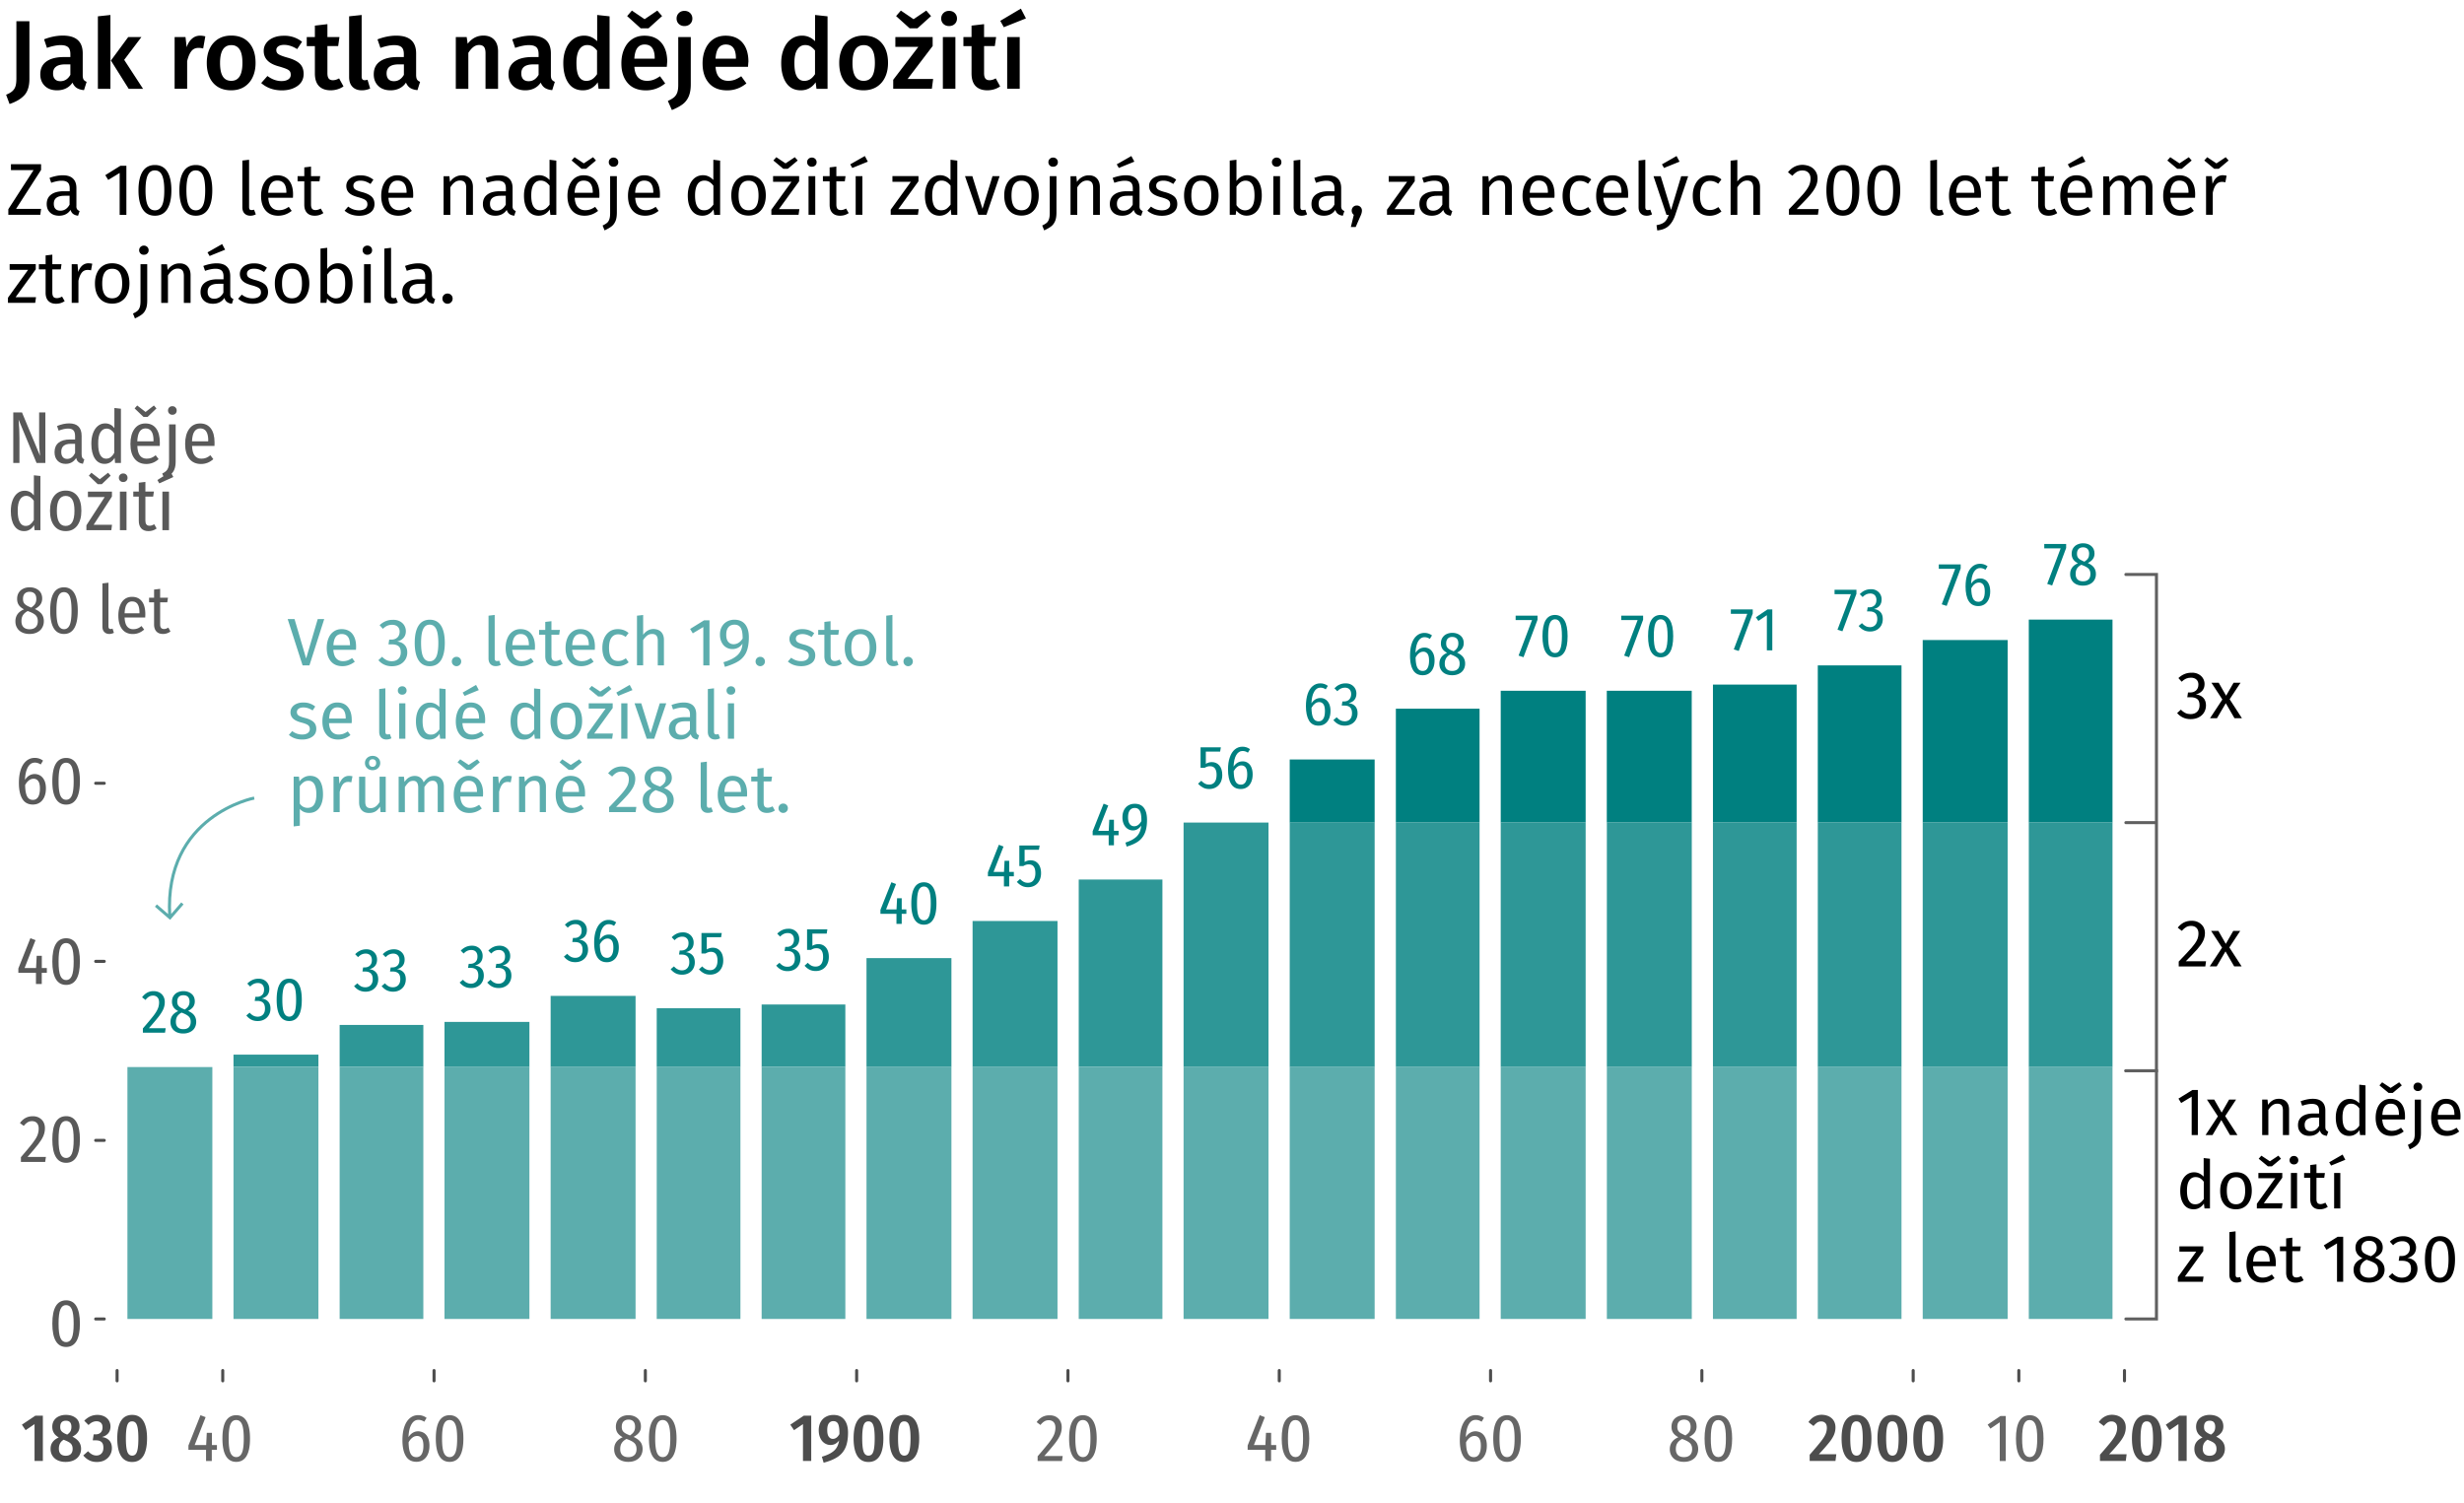 <svg xmlns="http://www.w3.org/2000/svg" viewBox="0 0 403 245.89"><style>.st0{fill:#4d4d4d}.st1{fill:teal}.st4{fill:#595959}.st5{fill:#666}.st6{enable-background:new}.st7{fill:#5cadad}.st9{fill:#2e9797}.st10,.st95,.st96{fill:none;stroke-width:.5;stroke-miterlimit:10}.st10{stroke:#4d4d4d;stroke-linecap:round}.st95,.st96{stroke:#5cadad}.st96{stroke:#606060;stroke-linecap:round}</style><g id="_x31_.1_x5F_stredni_x5F_delka_x5F_zivota_x5F_des"><path class="st4" d="M12.5 213.64c.38.64.57 1.59.57 2.85 0 1.28-.19 2.23-.57 2.87-.38.63-.94.95-1.68.95-.75 0-1.31-.32-1.69-.96-.38-.64-.57-1.59-.57-2.86 0-2.54.75-3.81 2.27-3.81.73 0 1.29.32 1.67.96zm-2.62.51c-.2.47-.3 1.25-.3 2.34 0 1.1.1 1.88.3 2.34.2.46.52.69.94.69.42 0 .73-.23.93-.69.2-.46.3-1.24.3-2.34s-.1-1.88-.3-2.34c-.2-.46-.51-.69-.94-.69s-.73.22-.93.69z"/><path class="st0" d="M7.01 231.55v7.4H5.65v-6.02l-1.46.99-.61-.9 2.2-1.47h1.23zM12.91 235.82c.23.32.35.7.35 1.14 0 .42-.1.79-.31 1.12-.21.33-.5.58-.88.76-.38.18-.83.27-1.34.27-.51 0-.94-.09-1.31-.27a2.01 2.01 0 01-.85-.75c-.2-.32-.3-.68-.3-1.1 0-.45.11-.82.34-1.13s.56-.56 1-.75c-.37-.22-.65-.47-.81-.76-.17-.29-.25-.62-.25-.99 0-.4.1-.75.29-1.04.19-.29.46-.52.8-.67.34-.15.71-.23 1.13-.23.65 0 1.19.16 1.61.49s.63.8.63 1.4c0 .35-.09.67-.28.94-.19.28-.48.52-.89.73.48.24.84.52 1.07.84zm-1.32 1.99c.19-.19.29-.47.29-.84 0-.34-.09-.61-.26-.81s-.48-.38-.92-.56l-.29-.12c-.52.31-.78.8-.78 1.47 0 .38.1.67.29.86.19.19.47.29.83.29.37 0 .65-.1.84-.29zm-1.74-4.42c0 .3.07.54.22.7.15.17.39.33.73.47l.19.08c.26-.18.44-.36.54-.56.1-.2.15-.43.15-.71 0-.33-.08-.58-.23-.75-.15-.17-.38-.25-.68-.25-.62.01-.92.35-.92 1.02zM17.06 231.67c.33.17.58.4.75.68.17.29.26.6.26.95 0 .46-.12.83-.36 1.12s-.59.5-1.04.62c.49.06.89.24 1.18.54s.45.72.45 1.26c0 .42-.1.8-.3 1.14-.2.35-.48.62-.85.83-.37.21-.81.31-1.31.31-.46 0-.88-.09-1.24-.27-.36-.18-.69-.45-.98-.8l.78-.69c.23.24.46.42.67.53s.44.17.7.17c.34 0 .62-.11.83-.34.21-.22.31-.53.31-.93 0-.43-.1-.74-.31-.93-.21-.19-.51-.28-.92-.28h-.51l.15-.98h.34c.34 0 .61-.1.81-.3.2-.2.3-.48.3-.85 0-.32-.09-.56-.26-.73-.18-.17-.42-.26-.73-.26-.47 0-.9.21-1.3.62l-.7-.71c.62-.63 1.33-.95 2.16-.95.41 0 .79.09 1.12.25zM23.43 232.39c.41.65.62 1.61.62 2.87 0 1.28-.21 2.25-.62 2.89s-1.02.97-1.81.97-1.41-.32-1.82-.97c-.41-.65-.62-1.61-.62-2.89s.21-2.24.62-2.88c.41-.64 1.02-.96 1.82-.96s1.4.33 1.81.97zm-2.4.33c-.15.17-.26.46-.33.87s-.11.96-.11 1.67c0 .72.04 1.28.11 1.69.07.41.18.7.33.87s.34.26.58.26.44-.08.58-.25c.15-.17.26-.46.33-.87s.11-.98.11-1.69-.04-1.28-.11-1.68c-.07-.4-.18-.69-.33-.86s-.34-.25-.58-.25-.43.07-.58.24zM132.68 231.55v7.4h-1.35v-6.02l-1.46.99-.61-.9 2.2-1.47h1.22zM138.08 232.19c.41.51.62 1.22.62 2.12 0 1-.14 1.82-.42 2.46a3.51 3.51 0 01-1.28 1.52c-.57.38-1.33.7-2.29.95l-.29-.98c.88-.25 1.54-.58 1.99-.98s.72-.96.83-1.68c-.37.49-.84.74-1.41.74-.34 0-.66-.1-.96-.29-.29-.19-.53-.47-.7-.84-.17-.36-.26-.79-.26-1.27 0-.52.1-.97.31-1.35.21-.38.5-.67.86-.86.36-.2.77-.3 1.22-.3.78-.01 1.37.25 1.78.76zm-.79 2.37c.01-.79-.06-1.33-.21-1.65-.15-.31-.41-.47-.78-.47-.32 0-.56.12-.74.36s-.26.61-.26 1.11c0 .49.08.85.25 1.08.17.23.39.35.67.35.42 0 .78-.26 1.07-.78zM143.86 232.39c.41.65.62 1.61.62 2.87 0 1.28-.21 2.25-.62 2.89s-1.02.97-1.81.97-1.41-.32-1.82-.97c-.41-.65-.62-1.61-.62-2.89s.21-2.24.62-2.88c.41-.64 1.02-.96 1.82-.96s1.4.33 1.81.97zm-2.4.33c-.15.17-.26.46-.33.87s-.11.96-.11 1.67c0 .72.04 1.28.11 1.69.07.41.18.7.33.87s.34.26.58.26.44-.08.58-.25c.15-.17.26-.46.33-.87s.11-.98.11-1.69-.04-1.28-.11-1.68c-.07-.4-.18-.69-.33-.86s-.34-.25-.58-.25-.43.07-.58.24zM149.72 232.39c.41.65.62 1.61.62 2.87 0 1.28-.21 2.25-.62 2.89s-1.02.97-1.81.97-1.41-.32-1.82-.97c-.41-.65-.62-1.61-.62-2.89s.21-2.24.62-2.88c.41-.64 1.02-.96 1.82-.96s1.4.33 1.81.97zm-2.4.33c-.15.17-.26.46-.33.87s-.11.96-.11 1.67c0 .72.04 1.28.11 1.69.07.41.18.7.33.87.15.17.34.26.58.26s.44-.08.58-.25c.15-.17.26-.46.33-.87s.11-.98.11-1.69-.04-1.28-.11-1.68c-.07-.4-.18-.69-.33-.86-.15-.17-.34-.25-.58-.25s-.43.07-.58.24z"/><path class="st5" d="M35.48 236.35v.79h-.84v1.82h-.94v-1.82h-2.88v-.71l1.97-4.96.84.32-1.79 4.56h1.88l.1-2h.84v2h.82zM40.32 232.43c.38.64.57 1.59.57 2.85 0 1.28-.19 2.23-.57 2.87-.38.63-.94.95-1.68.95-.75 0-1.31-.32-1.69-.96-.38-.64-.57-1.59-.57-2.86 0-2.54.75-3.81 2.27-3.81.73.01 1.29.32 1.67.96zm-2.62.52c-.2.46-.3 1.24-.3 2.34 0 1.1.1 1.88.3 2.34.2.46.52.69.94.69.42 0 .73-.23.93-.69.2-.46.3-1.24.3-2.34 0-1.1-.1-1.88-.3-2.34-.2-.46-.51-.69-.94-.69s-.73.22-.93.69zM69.35 234.38c.27.18.49.44.65.79.16.35.24.78.24 1.29 0 .54-.09 1.01-.27 1.41-.18.4-.43.7-.75.91-.32.21-.69.31-1.11.31-.78 0-1.36-.31-1.73-.93-.37-.62-.56-1.48-.56-2.59 0-.84.1-1.57.31-2.19.21-.62.51-1.09.9-1.42.39-.33.85-.5 1.38-.5.51 0 .97.15 1.36.45l-.38.63c-.31-.21-.63-.31-.96-.31-.48 0-.86.25-1.14.75-.28.5-.44 1.19-.48 2.07.42-.63.95-.95 1.61-.95.34.02.65.11.93.28zm-.39 3.47c.19-.32.29-.78.29-1.37 0-.56-.09-.98-.28-1.23a.882.882 0 00-.76-.38c-.27 0-.53.09-.76.27-.24.18-.45.44-.62.76.01.84.12 1.46.32 1.85s.52.58.95.58c.38 0 .67-.16.86-.48zM75.22 232.43c.38.64.57 1.59.57 2.85 0 1.28-.19 2.23-.57 2.87-.38.63-.94.95-1.68.95-.75 0-1.31-.32-1.69-.96-.38-.64-.57-1.59-.57-2.86 0-2.54.75-3.81 2.27-3.81.73.01 1.29.32 1.67.96zm-2.62.52c-.2.46-.3 1.24-.3 2.34 0 1.1.1 1.88.3 2.34.2.46.52.69.94.69.42 0 .73-.23.93-.69.2-.46.3-1.24.3-2.34 0-1.1-.1-1.88-.3-2.34-.2-.46-.51-.69-.94-.69s-.73.22-.93.69zM104.75 235.84c.23.31.35.7.35 1.17 0 .41-.1.77-.29 1.09-.19.32-.46.56-.82.74-.36.18-.77.26-1.24.26-.46 0-.87-.09-1.22-.26s-.62-.42-.8-.73c-.19-.31-.28-.67-.28-1.08 0-.91.47-1.56 1.4-1.96-.4-.21-.68-.46-.86-.73-.18-.27-.26-.6-.26-.98 0-.4.09-.74.27-1.02.18-.29.43-.5.74-.65.31-.15.65-.22 1.03-.22.59 0 1.08.16 1.47.48.39.32.59.78.59 1.36 0 .38-.09.7-.29.97s-.5.52-.91.74c.51.24.88.51 1.12.82zm-.99 2.15c.23-.22.35-.55.35-.98 0-.39-.1-.69-.29-.91-.19-.22-.54-.43-1.04-.63l-.31-.12c-.35.18-.61.41-.78.67s-.25.59-.25.99c0 .44.12.77.35.99.23.22.56.33.98.33s.75-.11.99-.34zm-1.77-5.5c-.2.19-.3.49-.3.88 0 .33.08.59.25.78s.45.36.84.52l.25.11c.31-.21.53-.42.65-.63.13-.22.19-.48.19-.79 0-.39-.1-.68-.29-.88s-.46-.29-.8-.29c-.33.01-.59.11-.79.3zM110.08 232.43c.38.64.57 1.59.57 2.85 0 1.28-.19 2.23-.57 2.87-.38.63-.94.95-1.68.95-.75 0-1.31-.32-1.69-.96-.38-.64-.57-1.59-.57-2.86 0-2.54.76-3.81 2.27-3.81.73.01 1.29.32 1.67.96zm-2.62.52c-.2.46-.3 1.24-.3 2.34 0 1.1.1 1.88.3 2.34.2.46.51.69.94.69.42 0 .73-.23.93-.69.2-.46.3-1.24.3-2.34 0-1.1-.1-1.88-.3-2.34-.2-.46-.51-.69-.93-.69-.43-.01-.74.22-.94.69zM172.71 231.73c.3.17.54.41.7.71s.24.63.24 1.01c0 .45-.09.87-.26 1.27s-.45.85-.83 1.34c-.38.49-.97 1.19-1.76 2.09h3.01l-.12.81h-3.98v-.77c.85-.98 1.47-1.73 1.86-2.23s.67-.94.82-1.3c.15-.36.23-.75.23-1.15 0-.39-.1-.69-.29-.9s-.46-.32-.79-.32c-.28 0-.52.06-.73.19s-.42.32-.64.59l-.62-.47c.54-.74 1.22-1.11 2.06-1.11.44-.01.8.07 1.1.24zM178.8 232.43c.38.64.57 1.59.57 2.85 0 1.28-.19 2.23-.57 2.87-.38.63-.94.95-1.68.95-.75 0-1.31-.32-1.69-.96-.38-.64-.57-1.59-.57-2.86 0-2.54.75-3.81 2.27-3.81.73.01 1.29.32 1.67.96zm-2.62.52c-.2.46-.3 1.24-.3 2.34 0 1.1.1 1.88.3 2.34.2.46.52.69.94.69.42 0 .73-.23.93-.69.2-.46.3-1.24.3-2.34 0-1.1-.1-1.88-.3-2.34-.2-.46-.51-.69-.94-.69s-.73.22-.93.69z"/><path class="st0" d="M299.18 231.69c.33.18.59.42.76.73.18.31.26.66.26 1.05 0 .42-.08.82-.24 1.2s-.43.82-.81 1.29-.93 1.11-1.67 1.9h2.86l-.14 1.09h-4.22v-1.01c.81-.92 1.41-1.63 1.79-2.11.38-.48.64-.89.79-1.23.15-.34.23-.69.23-1.06 0-.34-.08-.6-.25-.78s-.39-.27-.68-.27c-.24 0-.46.06-.64.18s-.39.31-.61.57l-.83-.64c.56-.8 1.3-1.2 2.2-1.2.46.02.86.11 1.2.29zM305.46 232.39c.41.65.62 1.61.62 2.87 0 1.28-.21 2.25-.62 2.89-.41.65-1.02.97-1.82.97s-1.41-.32-1.82-.97c-.41-.65-.62-1.61-.62-2.89s.21-2.24.62-2.88c.41-.64 1.02-.96 1.82-.96.81 0 1.41.33 1.82.97zm-2.4.33c-.15.17-.26.46-.33.87s-.11.96-.11 1.67c0 .72.04 1.28.11 1.69.07.41.18.7.33.87s.34.26.58.26c.24 0 .44-.08.58-.25.15-.17.26-.46.33-.87s.11-.98.11-1.69-.04-1.28-.11-1.68c-.07-.4-.18-.69-.33-.86s-.34-.25-.58-.25a.692.692 0 00-.58.24zM311.32 232.39c.41.65.62 1.61.62 2.87 0 1.28-.21 2.25-.62 2.89-.41.65-1.02.97-1.81.97-.8 0-1.41-.32-1.82-.97-.41-.65-.62-1.61-.62-2.89s.21-2.24.62-2.88c.41-.64 1.02-.96 1.82-.96s1.4.33 1.81.97zm-2.39.33c-.15.17-.26.46-.33.87s-.11.96-.11 1.67c0 .72.04 1.28.11 1.69.07.41.18.7.33.87.15.17.34.26.58.26.24 0 .44-.08.58-.25.15-.17.26-.46.33-.87s.11-.98.11-1.69-.04-1.28-.11-1.68c-.07-.4-.18-.69-.33-.86a.73.73 0 00-.58-.25c-.24-.01-.44.07-.58.24zM317.19 232.39c.41.65.62 1.61.62 2.87 0 1.28-.21 2.25-.62 2.89-.41.65-1.02.97-1.82.97s-1.41-.32-1.82-.97c-.41-.65-.62-1.61-.62-2.89s.21-2.24.62-2.88c.41-.64 1.02-.96 1.82-.96s1.41.33 1.82.97zm-2.4.33c-.15.17-.26.46-.33.87s-.11.96-.11 1.67c0 .72.04 1.28.11 1.69.07.41.18.7.33.87s.34.26.58.26c.24 0 .44-.08.58-.25.15-.17.26-.46.33-.87s.11-.98.11-1.69-.04-1.28-.11-1.68c-.07-.4-.18-.69-.33-.86s-.34-.25-.58-.25a.692.692 0 00-.58.24z"/><path class="st5" d="M328.05 231.6v7.36h-.98v-6.33l-1.53 1.04-.45-.66 2.09-1.41h.87zM333.66 232.43c.38.64.57 1.59.57 2.85 0 1.28-.19 2.23-.57 2.87-.38.63-.94.95-1.68.95-.75 0-1.31-.32-1.69-.96-.38-.64-.57-1.59-.57-2.86 0-2.54.75-3.81 2.27-3.81.73.01 1.29.32 1.67.96zm-2.63.52c-.2.46-.3 1.24-.3 2.34 0 1.1.1 1.88.3 2.34.2.46.52.69.94.69.42 0 .73-.23.93-.69.2-.46.3-1.24.3-2.34 0-1.1-.1-1.88-.3-2.34-.2-.46-.51-.69-.94-.69s-.72.22-.93.69z"/><g><path class="st0" d="M346.66 231.69c.33.18.59.42.76.73.18.31.26.66.26 1.05 0 .42-.08.82-.24 1.2-.16.38-.43.82-.81 1.29s-.93 1.11-1.67 1.9h2.86l-.14 1.09h-4.22v-1.01c.81-.92 1.41-1.63 1.79-2.11.38-.48.64-.89.79-1.23.15-.34.23-.69.23-1.06 0-.34-.08-.6-.25-.78s-.39-.27-.68-.27c-.24 0-.46.06-.64.18s-.39.31-.61.57l-.83-.64c.56-.8 1.3-1.2 2.2-1.2.46.02.86.11 1.2.29zM352.94 232.39c.41.65.62 1.61.62 2.87 0 1.28-.21 2.25-.62 2.89-.41.65-1.02.97-1.81.97-.8 0-1.41-.32-1.82-.97-.41-.65-.62-1.61-.62-2.89s.21-2.24.62-2.88c.41-.64 1.02-.96 1.82-.96s1.4.33 1.81.97zm-2.4.33c-.15.17-.26.46-.33.87s-.11.96-.11 1.67c0 .72.04 1.28.11 1.69.07.41.18.7.33.87.15.17.34.26.58.26.24 0 .44-.08.58-.25.15-.17.26-.46.33-.87s.11-.98.11-1.69-.04-1.28-.11-1.68c-.07-.4-.18-.69-.33-.86a.73.73 0 00-.58-.25.704.704 0 00-.58.24zM357.64 231.55v7.4h-1.35v-6.02l-1.46.99-.6-.9 2.2-1.47h1.21zM363.54 235.82c.23.32.35.7.35 1.14 0 .42-.1.79-.31 1.12-.21.33-.5.58-.88.76-.38.18-.83.27-1.34.27-.51 0-.94-.09-1.31-.27a2.01 2.01 0 01-.85-.75c-.2-.32-.3-.68-.3-1.1 0-.45.11-.82.34-1.13.22-.3.56-.56 1-.75-.37-.22-.65-.47-.81-.76-.17-.29-.25-.62-.25-.99 0-.4.1-.75.29-1.04.19-.29.46-.52.8-.67s.71-.23 1.13-.23c.65 0 1.19.16 1.61.49.42.33.63.8.63 1.4 0 .35-.09.67-.28.94-.19.28-.48.52-.89.73.48.24.84.52 1.07.84zm-1.31 1.99c.19-.19.29-.47.29-.84 0-.34-.09-.61-.26-.81s-.48-.38-.92-.56l-.29-.12c-.52.31-.78.8-.78 1.47 0 .38.1.67.29.86.19.19.47.29.83.29.37 0 .65-.1.84-.29zm-1.75-4.42c0 .3.07.54.22.7s.39.33.73.47l.19.08c.26-.18.44-.36.54-.56.1-.2.15-.43.15-.71 0-.33-.08-.58-.23-.75-.15-.17-.38-.25-.68-.25-.62.01-.92.35-.92 1.02z"/></g><g><path class="st5" d="M208.73 236.35v.79h-.84v1.82h-.95v-1.82h-2.88v-.71l1.97-4.96.84.32-1.79 4.56h1.88l.1-2h.84v2h.83zM213.57 232.43c.38.64.57 1.59.57 2.85 0 1.28-.19 2.23-.57 2.87-.38.63-.94.95-1.68.95-.75 0-1.31-.32-1.69-.96-.38-.64-.57-1.59-.57-2.86 0-2.54.75-3.81 2.27-3.81.73.01 1.29.32 1.67.96zm-2.62.52c-.2.46-.3 1.24-.3 2.34 0 1.1.1 1.88.3 2.34.2.46.52.69.94.69.42 0 .73-.23.93-.69.2-.46.3-1.24.3-2.34 0-1.1-.1-1.88-.3-2.34-.2-.46-.51-.69-.94-.69s-.73.22-.93.69z"/></g><g><path class="st5" d="M242.29 234.38c.27.18.49.44.65.79.16.35.24.78.24 1.29 0 .54-.09 1.01-.27 1.41-.18.4-.43.7-.75.91-.32.21-.69.31-1.11.31-.79 0-1.36-.31-1.73-.93-.37-.62-.56-1.48-.56-2.59 0-.84.1-1.57.31-2.19.21-.62.51-1.09.9-1.42s.85-.5 1.38-.5c.51 0 .97.15 1.36.45l-.39.63c-.31-.21-.63-.31-.96-.31-.48 0-.86.25-1.14.75-.28.5-.44 1.19-.48 2.07.42-.63.95-.95 1.61-.95.36.02.67.11.94.28zm-.38 3.47c.19-.32.29-.78.29-1.37 0-.56-.09-.98-.28-1.23a.882.882 0 00-.76-.38c-.27 0-.53.09-.76.27s-.45.44-.62.76c.01.84.12 1.46.32 1.85s.52.58.95.58c.38 0 .66-.16.86-.48zM248.17 232.43c.38.64.57 1.59.57 2.85 0 1.28-.19 2.23-.57 2.87-.38.63-.94.95-1.68.95-.75 0-1.31-.32-1.69-.96-.38-.64-.57-1.59-.57-2.86 0-2.54.76-3.81 2.27-3.81.73.01 1.29.32 1.67.96zm-2.62.52c-.2.46-.3 1.24-.3 2.34 0 1.1.1 1.88.3 2.34.2.46.51.69.94.69.42 0 .73-.23.93-.69.2-.46.3-1.24.3-2.34 0-1.1-.1-1.88-.3-2.34-.2-.46-.51-.69-.93-.69-.43-.01-.74.22-.94.69z"/></g><g><path class="st5" d="M277.4 235.84c.23.31.35.7.35 1.17 0 .41-.1.77-.29 1.09s-.46.56-.82.74c-.36.18-.77.26-1.24.26-.46 0-.87-.09-1.22-.26s-.62-.42-.8-.73c-.19-.31-.28-.67-.28-1.08 0-.91.47-1.56 1.4-1.96-.4-.21-.68-.46-.86-.73s-.26-.6-.26-.98c0-.4.09-.74.28-1.02.18-.29.43-.5.74-.65.31-.15.65-.22 1.03-.22.59 0 1.08.16 1.47.48.39.32.59.78.59 1.36 0 .38-.1.7-.29.97-.19.27-.5.52-.91.74.5.24.87.51 1.11.82zm-.99 2.15c.23-.22.35-.55.35-.98 0-.39-.1-.69-.29-.91-.19-.22-.54-.43-1.04-.63l-.31-.12c-.35.18-.61.41-.78.67s-.25.59-.25.99c0 .44.12.77.35.99.23.22.56.33.98.33s.75-.11.99-.34zm-1.78-5.5c-.2.19-.3.49-.3.88 0 .33.08.59.25.78s.45.36.84.52l.25.11c.31-.21.53-.42.65-.63s.19-.48.19-.79c0-.39-.1-.68-.29-.88-.19-.19-.46-.29-.8-.29-.32.01-.59.11-.79.3zM282.73 232.43c.38.64.57 1.59.57 2.85 0 1.28-.19 2.23-.57 2.87-.38.63-.94.95-1.68.95-.75 0-1.31-.32-1.69-.96s-.57-1.59-.57-2.86c0-2.54.75-3.81 2.27-3.81.73.01 1.29.32 1.67.96zm-2.62.52c-.2.46-.3 1.24-.3 2.34 0 1.1.1 1.88.3 2.34.2.46.52.69.94.69.42 0 .73-.23.93-.69.2-.46.3-1.24.3-2.34 0-1.1-.1-1.88-.3-2.34s-.51-.69-.94-.69-.73.22-.93.69z"/></g><g><path class="st4" d="M6.41 182.82c.3.17.54.41.7.7s.24.63.24 1.01c0 .45-.09.87-.26 1.27s-.45.85-.83 1.34c-.38.49-.97 1.19-1.76 2.09h3.01l-.12.81H3.42v-.77c.85-.98 1.47-1.73 1.86-2.23s.67-.94.82-1.3c.15-.36.23-.75.23-1.15 0-.39-.1-.69-.29-.9s-.46-.32-.79-.32c-.28 0-.52.06-.73.19-.21.12-.42.32-.64.59l-.62-.47c.54-.74 1.22-1.11 2.06-1.11.43-.01.79.08 1.09.25zM12.5 183.52c.38.64.57 1.59.57 2.85 0 1.28-.19 2.23-.57 2.87-.38.63-.94.95-1.68.95-.75 0-1.31-.32-1.69-.96-.38-.64-.57-1.59-.57-2.86 0-2.54.75-3.81 2.27-3.81.73 0 1.29.32 1.67.96zm-2.62.51c-.2.47-.3 1.25-.3 2.34 0 1.1.1 1.88.3 2.34.2.46.52.69.94.69.42 0 .73-.23.93-.69.2-.46.3-1.24.3-2.34 0-1.1-.1-1.88-.3-2.34-.2-.46-.51-.69-.94-.69s-.73.22-.93.69z"/></g><g><path class="st4" d="M7.66 158.33v.79h-.83v1.82h-.95v-1.82H3v-.71l1.97-4.96.84.32-1.79 4.56H5.9l.1-2h.84v2h.82zM12.5 154.42c.38.64.57 1.59.57 2.85 0 1.28-.19 2.23-.57 2.87-.38.63-.94.95-1.68.95-.75 0-1.31-.32-1.69-.96-.38-.64-.57-1.59-.57-2.86 0-2.54.75-3.81 2.27-3.81.73 0 1.29.32 1.67.96zm-2.62.51c-.2.47-.3 1.25-.3 2.34 0 1.1.1 1.88.3 2.34.2.46.52.69.94.69.42 0 .73-.23.93-.69.2-.46.3-1.24.3-2.34 0-1.1-.1-1.88-.3-2.34-.2-.46-.51-.69-.94-.69s-.73.22-.93.69z"/></g><g><path class="st4" d="M6.62 126.88c.27.18.49.44.65.79.16.35.24.78.24 1.29 0 .54-.09 1.01-.27 1.41-.18.4-.43.71-.75.91-.32.21-.69.31-1.11.31-.78 0-1.36-.31-1.73-.93-.37-.62-.56-1.48-.56-2.59 0-.84.1-1.57.31-2.19.21-.62.51-1.09.9-1.42.39-.33.85-.5 1.38-.5.51 0 .97.15 1.36.45l-.38.63c-.31-.21-.63-.31-.96-.31-.48 0-.86.25-1.14.75s-.44 1.19-.48 2.07c.42-.63.95-.95 1.61-.95.35.01.66.1.93.28zm-.38 3.47c.19-.32.29-.78.29-1.37 0-.56-.09-.98-.28-1.23a.882.882 0 00-.76-.38c-.27 0-.53.09-.76.27-.24.18-.45.44-.62.76.01.84.12 1.46.32 1.85s.52.58.95.58c.38 0 .66-.16.86-.48zM12.5 124.93c.38.64.57 1.59.57 2.85 0 1.28-.19 2.23-.57 2.87-.38.63-.94.95-1.68.95-.75 0-1.31-.32-1.69-.96-.38-.64-.57-1.59-.57-2.86 0-2.54.75-3.81 2.27-3.81.73 0 1.29.32 1.67.96zm-2.62.51c-.2.47-.3 1.25-.3 2.34 0 1.1.1 1.88.3 2.34.2.46.52.69.94.69.42 0 .73-.23.93-.69.2-.46.3-1.24.3-2.34 0-1.1-.1-1.88-.3-2.34-.2-.46-.51-.69-.94-.69s-.73.23-.93.69z"/></g><g><path class="st4" d="M6.82 100.43c.23.31.35.7.35 1.17 0 .41-.1.77-.29 1.09-.19.32-.46.56-.82.74-.36.18-.77.26-1.24.26-.46 0-.87-.09-1.22-.26s-.62-.42-.8-.73c-.19-.31-.28-.67-.28-1.08 0-.91.47-1.56 1.4-1.96-.4-.21-.68-.45-.86-.73-.18-.27-.26-.6-.26-.98 0-.4.09-.74.27-1.02.18-.29.43-.5.74-.65.31-.15.65-.22 1.03-.22.59 0 1.08.16 1.47.48.39.32.59.78.59 1.36 0 .37-.1.7-.29.97-.19.27-.5.52-.91.74.51.24.88.51 1.12.82zm-.99 2.15c.23-.22.35-.55.35-.98 0-.39-.1-.69-.29-.91s-.54-.43-1.04-.63l-.31-.12c-.35.18-.61.41-.78.67s-.25.59-.25.99c0 .44.12.77.35.99.23.22.56.33.98.33s.75-.11.99-.34zm-1.77-5.5c-.2.19-.3.49-.3.89 0 .33.08.59.25.78s.45.36.84.52l.25.11c.31-.21.53-.42.65-.63.13-.22.19-.48.19-.79 0-.39-.1-.68-.29-.87s-.46-.29-.8-.29c-.33-.01-.6.09-.79.28zM12.15 97.02c.38.64.57 1.59.57 2.85 0 1.28-.19 2.23-.57 2.87-.38.63-.94.95-1.68.95-.75 0-1.31-.32-1.69-.96-.38-.64-.57-1.59-.57-2.86 0-2.54.75-3.81 2.27-3.81.73.01 1.29.33 1.67.96zm-2.62.52c-.2.47-.3 1.25-.3 2.34 0 1.1.1 1.88.3 2.34.2.46.52.69.94.69.42 0 .73-.23.93-.69.2-.46.3-1.24.3-2.34 0-1.1-.1-1.88-.3-2.34-.2-.46-.51-.69-.94-.69s-.73.22-.93.69zM17.06 103.37c-.21-.21-.31-.51-.31-.89v-7.06l.99-.11v7.14c0 .29.12.43.35.43.1 0 .2-.02.32-.07l.22.69c-.23.12-.48.19-.74.19-.35 0-.63-.11-.83-.32zM23.75 101h-3.37c.03.67.17 1.16.41 1.46.24.3.57.45.99.45.26 0 .5-.04.71-.12s.43-.21.65-.4l.44.58c-.54.48-1.16.73-1.85.73-.75 0-1.34-.26-1.75-.79-.41-.52-.62-1.26-.62-2.21s.2-1.7.59-2.25.95-.83 1.65-.83 1.23.25 1.61.74.56 1.2.56 2.12c0 .15-.01.32-.02.52zm-.94-.82c0-1.21-.4-1.81-1.2-1.81a.99.99 0 00-.87.46c-.21.3-.33.8-.36 1.48h2.43v-.13zM27.88 103.29c-.37.26-.77.4-1.22.4-.47 0-.83-.14-1.08-.41-.25-.27-.38-.65-.38-1.14v-3.63h-.82v-.75h.82v-1.33l.99-.12v1.45h1.28l-.11.75h-1.17v3.62c0 .5.21.75.63.75.12 0 .24-.02.35-.06.11-.04.23-.09.36-.17l.35.64z"/></g><g><path class="st4" d="M7.42 75.72H5.98l-2.94-7.09c.1 1.06.14 2.08.14 3.08v4.01H2.17v-8.26H3.6l2.95 7.1c-.03-.28-.07-.66-.1-1.15-.04-.49-.05-.97-.05-1.45v-4.5h1.02v8.26zM13.45 74.85c.07.12.18.22.34.28l-.23.73c-.31-.05-.56-.14-.73-.29-.18-.14-.3-.36-.37-.66-.41.64-.98.96-1.72.96-.56 0-1-.17-1.33-.52-.33-.35-.49-.81-.49-1.4 0-.67.22-1.18.66-1.54.44-.35 1.07-.53 1.88-.53h.82v-.54c0-.44-.09-.76-.27-.95-.18-.2-.47-.29-.88-.29-.44 0-.95.11-1.54.34l-.26-.76c.7-.29 1.36-.43 1.97-.43 1.37 0 2.05.68 2.05 2.05v2.98c0 .26.03.45.1.57zm-1.17-.77v-1.49h-.7c-1.04 0-1.56.44-1.56 1.31 0 .38.08.66.25.86.17.2.41.3.72.3.56 0 .99-.33 1.29-.98zM19.78 66.85v8.87h-.96l-.07-.83c-.41.66-.96.98-1.64.98-.69 0-1.22-.29-1.6-.88-.38-.58-.57-1.39-.57-2.41 0-.66.09-1.25.28-1.75.19-.5.45-.89.8-1.17.34-.28.74-.41 1.19-.41.6 0 1.1.25 1.5.76v-3.28l1.07.12zm-1.68 7.93c.21-.16.41-.4.59-.71V70.9c-.36-.54-.78-.8-1.26-.8-.42 0-.76.2-1.01.61s-.37 1.02-.36 1.85c0 .84.11 1.46.34 1.86s.54.6.95.6c.29 0 .54-.08.75-.24zM26.13 72.94h-3.67c.03.74.18 1.27.44 1.59.26.32.62.49 1.08.49.29 0 .55-.04.77-.13.23-.09.47-.23.71-.43l.48.64c-.59.53-1.26.79-2.02.79-.82 0-1.46-.29-1.91-.86-.45-.57-.68-1.37-.68-2.41 0-1.03.22-1.85.65-2.45.43-.6 1.03-.91 1.8-.91.76 0 1.34.27 1.75.81s.61 1.31.61 2.31c.01.16 0 .35-.01.56zm-.96-6.62l.42.48-1.45 1.39h-.67l-1.45-1.39.42-.48 1.37 1.06 1.36-1.06zm-.06 5.73c0-1.32-.44-1.98-1.31-1.98-.4 0-.72.17-.95.5-.23.33-.36.87-.4 1.61h2.65v-.13zM28.73 75.47c0 .54-.07.97-.21 1.31-.14.34-.34.62-.6.83-.26.21-.61.42-1.05.63l-.34-.78c.28-.14.5-.29.65-.43.15-.14.27-.34.35-.58.08-.24.12-.56.12-.96v-6.08h1.08v6.06zm-.03-8.83c.13.14.2.3.2.5s-.06.37-.19.5-.3.2-.52.2c-.21 0-.38-.07-.51-.2s-.2-.3-.2-.5.07-.37.2-.5c.13-.14.3-.2.51-.2s.38.06.51.2zM35.08 72.94h-3.67c.03.74.18 1.27.44 1.59.26.32.62.49 1.08.49.29 0 .55-.04.77-.13.23-.09.47-.23.71-.43l.48.64c-.59.53-1.26.79-2.02.79-.82 0-1.46-.29-1.91-.86-.45-.57-.68-1.37-.68-2.41 0-1.03.22-1.85.65-2.45s1.03-.91 1.8-.91c.76 0 1.34.27 1.75.81.41.54.61 1.31.61 2.31.01.16 0 .35-.01.56zm-1.02-.89c0-1.32-.44-1.98-1.31-1.98-.4 0-.72.17-.95.5-.23.33-.36.87-.4 1.61h2.65v-.13zM6.61 77.85v8.87h-.96l-.07-.83c-.41.66-.96.98-1.64.98s-1.22-.29-1.6-.87c-.38-.58-.57-1.39-.57-2.41 0-.66.09-1.25.28-1.75.19-.5.45-.89.8-1.17.34-.28.74-.41 1.19-.41.6 0 1.1.25 1.5.76v-3.28l1.07.11zm-1.67 7.93c.21-.16.41-.4.59-.71V81.9c-.36-.54-.78-.8-1.26-.8-.42 0-.76.2-1.01.61s-.37 1.02-.36 1.85c0 .84.11 1.46.34 1.86.22.4.54.6.95.6.29 0 .54-.08.75-.24zM12.64 81.1c.45.57.67 1.38.67 2.45 0 1.02-.23 1.83-.68 2.43-.46.6-1.08.89-1.88.89-.81 0-1.44-.29-1.89-.88-.45-.58-.68-1.4-.68-2.44 0-1.05.23-1.86.68-2.44.46-.58 1.09-.87 1.9-.87s1.43.3 1.88.86zm-2.97.61c-.25.4-.37 1.01-.37 1.85 0 1.64.48 2.46 1.44 2.46s1.44-.82 1.44-2.47c0-.84-.12-1.46-.36-1.85-.24-.39-.6-.59-1.07-.59s-.83.2-1.08.6zM18.31 80.41v.8l-2.99 4.62h3l-.11.89h-4.08v-.8l2.99-4.62h-2.74v-.89h3.93zm-.63-3.09l.42.48-1.45 1.39h-.67l-1.45-1.39.42-.48 1.37 1.06 1.36-1.06zM20.66 77.64c.13.14.2.3.2.5s-.06.37-.19.5-.3.2-.52.2c-.21 0-.38-.07-.51-.2s-.2-.3-.2-.5.07-.37.2-.5c.13-.14.3-.2.51-.2s.38.06.51.2zm.03 2.77v6.31h-1.08v-6.31h1.08zM25.62 86.44c-.4.29-.84.43-1.33.43-.51 0-.91-.15-1.18-.44s-.41-.71-.41-1.25v-3.96h-.9v-.82h.9v-1.45l1.08-.13v1.58h1.39l-.12.82h-1.27v3.95c0 .54.23.82.68.82.14 0 .26-.02.38-.06.12-.04.25-.1.39-.18l.39.69z"/><path class="st4" d="M27.89 77.16l.46.86-2.3 1.04-.31-.55 2.15-1.35zm-.25 3.25v6.31h-1.08v-6.31h1.08z"/></g><g><path class="st7" d="M53.03 101.25l-2.42 7.58h-1.12l-2.44-7.58h1.12l1.9 6.45 1.9-6.45h1.06zM58.22 106.28h-3.7c.04.64.21 1.11.48 1.41.28.3.64.45 1.08.45.28 0 .54-.04.77-.12.23-.08.48-.21.74-.39l.44.6c-.62.48-1.29.73-2.02.73-.81 0-1.44-.26-1.89-.79-.45-.53-.68-1.25-.68-2.18 0-.6.1-1.13.29-1.6s.47-.83.84-1.09c.36-.26.79-.4 1.28-.4.77 0 1.36.25 1.77.76s.62 1.21.62 2.1c0 .17-.01.34-.02.52zm-.98-.82c0-.57-.11-1.01-.34-1.31-.23-.3-.57-.45-1.02-.45-.83 0-1.28.61-1.35 1.83h2.72v-.07zM65.37 101.61c.33.17.58.4.75.68.17.29.26.6.26.94 0 .45-.13.82-.39 1.11-.26.29-.61.49-1.04.59.49.04.89.22 1.2.53.31.31.46.73.46 1.25 0 .43-.1.81-.31 1.16-.21.34-.5.61-.88.81-.38.19-.82.29-1.32.29-.45 0-.86-.08-1.23-.25-.37-.16-.7-.41-.98-.74l.6-.56c.24.25.49.43.74.55.25.12.53.18.83.18.46 0 .82-.13 1.09-.39.26-.26.4-.61.4-1.05 0-.48-.12-.83-.37-1.02-.25-.2-.61-.3-1.09-.3h-.55l.12-.78h.37c.38 0 .7-.11.95-.34.25-.23.38-.55.38-.96 0-.34-.11-.62-.33-.82s-.52-.3-.89-.3c-.29 0-.55.05-.79.15s-.48.27-.73.51l-.53-.6c.62-.58 1.32-.87 2.1-.87.47-.02.86.06 1.18.23zM72.13 102.33c.41.65.62 1.59.62 2.82s-.21 2.17-.62 2.83c-.42.65-1.03.98-1.84.98s-1.43-.33-1.84-.98c-.41-.65-.62-1.59-.62-2.83s.21-2.17.62-2.82 1.03-.97 1.84-.97 1.42.32 1.84.97zm-2.91.54c-.23.47-.35 1.23-.35 2.29s.12 1.82.35 2.29c.23.47.58.71 1.06.71.47 0 .82-.24 1.06-.71.23-.47.35-1.24.35-2.29s-.12-1.81-.35-2.28c-.23-.47-.59-.71-1.06-.71-.47-.01-.83.23-1.06.7zM75.21 107.65c.15.15.22.33.22.54 0 .21-.07.39-.22.54-.15.15-.33.23-.55.23-.21 0-.39-.08-.54-.23a.732.732 0 01-.22-.54c0-.21.07-.39.22-.54.15-.15.33-.22.54-.22.22 0 .41.07.55.22zM80.22 108.62c-.22-.22-.32-.54-.32-.94v-6.98l1.01-.12v7.08c0 .16.03.28.08.35.06.07.15.11.28.11.14 0 .26-.02.37-.07l.26.7c-.24.13-.51.2-.8.2-.37.01-.66-.1-.88-.33zM87.48 106.28h-3.7c.04.64.21 1.11.48 1.41.28.3.64.45 1.08.45.28 0 .54-.04.77-.12.23-.08.48-.21.74-.39l.44.6c-.62.48-1.29.73-2.02.73-.81 0-1.44-.26-1.89-.79-.45-.53-.68-1.25-.68-2.18 0-.6.1-1.13.29-1.6s.47-.83.84-1.09c.36-.26.79-.4 1.28-.4.77 0 1.36.25 1.77.76s.62 1.21.62 2.1c0 .17-.01.34-.02.52zm-.98-.82c0-.57-.11-1.01-.34-1.31-.23-.3-.57-.45-1.02-.45-.83 0-1.28.61-1.35 1.83h2.72v-.07zM92.04 108.56c-.38.26-.81.4-1.3.4s-.88-.14-1.15-.42-.41-.69-.41-1.23v-3.5h-1.01v-.78h1.01v-1.31l1.01-.12v1.43h1.38l-.11.78h-1.27v3.45c0 .3.05.52.16.65.11.14.28.2.53.2.23 0 .48-.08.77-.23l.39.68zM97.28 106.28h-3.7c.04.64.21 1.11.48 1.41.28.3.64.45 1.08.45.28 0 .54-.04.77-.12.23-.08.48-.21.74-.39l.44.6c-.62.48-1.29.73-2.02.73-.81 0-1.44-.26-1.89-.79-.45-.53-.68-1.25-.68-2.18 0-.6.1-1.13.29-1.6s.47-.83.84-1.09c.36-.26.79-.4 1.28-.4.77 0 1.36.25 1.77.76s.62 1.21.62 2.1c0 .17-.01.34-.02.52zm-.98-.82c0-.57-.11-1.01-.34-1.31-.23-.3-.57-.45-1.02-.45-.83 0-1.28.61-1.35 1.83h2.72v-.07zM101.98 103.05c.29.1.56.26.83.48l-.48.64c-.21-.15-.41-.25-.6-.32s-.41-.1-.64-.1c-.47 0-.83.19-1.09.56-.26.37-.39.93-.39 1.66 0 .73.13 1.27.38 1.62.26.35.62.52 1.1.52.23 0 .44-.03.63-.1s.4-.18.64-.34l.46.66c-.53.43-1.12.64-1.77.64-.78 0-1.4-.26-1.85-.79-.45-.53-.68-1.26-.68-2.19 0-.62.1-1.15.31-1.62.21-.46.5-.82.87-1.08.38-.26.83-.39 1.35-.39.32 0 .64.05.93.15zM108.14 103.37c.3.32.45.75.45 1.3v4.16h-1.01v-4.02c0-.41-.08-.7-.24-.87-.16-.17-.39-.25-.69-.25s-.57.09-.8.26c-.23.18-.46.43-.66.75v4.12h-1.01v-8.12l1.01-.11v3.23c.46-.62 1.03-.94 1.72-.94.52.02.93.18 1.23.49zM116.04 101.47v7.36h-1.01v-6.28l-1.72 1.04-.44-.72 2.28-1.41h.89zM121.88 102.12c.4.51.6 1.21.6 2.1 0 1-.14 1.81-.41 2.43-.27.61-.69 1.1-1.24 1.46-.56.36-1.31.68-2.27.96l-.23-.76c.98-.28 1.74-.66 2.26-1.13.52-.48.81-1.11.84-1.9-.17.26-.4.48-.68.64-.29.16-.61.24-.97.24-.38 0-.73-.1-1.03-.29-.31-.19-.55-.47-.73-.83-.18-.36-.27-.77-.27-1.25 0-.5.11-.93.32-1.3.21-.37.5-.65.85-.84.36-.19.75-.29 1.18-.29.78 0 1.37.25 1.78.76zm-.42 2.33c.01-.81-.09-1.4-.3-1.75-.22-.36-.56-.53-1.03-.53-.43 0-.77.14-1 .43-.24.29-.35.69-.35 1.22 0 .51.11.9.33 1.16.22.26.52.39.89.39.57-.01 1.06-.31 1.46-.92zM124.89 107.65c.15.15.22.33.22.54 0 .21-.07.39-.22.54-.15.15-.33.23-.55.23-.21 0-.39-.08-.54-.23a.732.732 0 01-.22-.54c0-.21.07-.39.22-.54.15-.15.33-.22.54-.22.22 0 .4.07.55.22zM132.27 103.06c.32.11.62.28.9.5l-.43.64c-.26-.17-.51-.29-.75-.37-.24-.08-.49-.12-.75-.12-.33 0-.59.07-.78.2-.19.14-.29.32-.29.56 0 .23.09.42.27.55.18.13.5.26.97.38.65.16 1.13.38 1.45.66s.48.66.48 1.14c0 .57-.22 1.01-.67 1.31s-.98.45-1.62.45c-.88 0-1.61-.25-2.19-.76l.54-.62c.49.37 1.03.56 1.63.56.38 0 .68-.08.91-.24.22-.16.34-.37.34-.64 0-.2-.04-.36-.12-.48-.08-.12-.22-.23-.42-.32s-.49-.19-.87-.29c-.62-.16-1.06-.38-1.34-.65a1.41 1.41 0 01-.41-1.03c0-.3.09-.57.27-.82s.43-.44.75-.57c.32-.14.68-.2 1.07-.2s.74.05 1.06.16zM137.69 108.56c-.38.26-.81.4-1.3.4s-.87-.14-1.15-.42c-.28-.28-.41-.69-.41-1.23v-3.5h-1.01v-.78h1.01v-1.31l1.01-.12v1.43h1.38l-.11.78h-1.26v3.45c0 .3.05.52.16.65.11.14.28.2.53.2.23 0 .48-.08.77-.23l.38.68zM142.65 103.71c.45.54.68 1.28.68 2.21 0 .6-.1 1.13-.31 1.59-.21.46-.5.81-.89 1.07s-.85.38-1.39.38c-.81 0-1.45-.27-1.9-.81-.45-.54-.68-1.28-.68-2.21 0-.6.1-1.13.31-1.59.21-.46.5-.81.89-1.07.39-.25.85-.38 1.4-.38.8 0 1.44.27 1.89.81zm-3.41 2.23c0 1.47.5 2.21 1.5 2.21s1.5-.74 1.5-2.22c0-1.47-.5-2.21-1.49-2.21-1-.01-1.51.73-1.51 2.22zM145.27 108.62c-.22-.22-.32-.54-.32-.94v-6.98l1.01-.12v7.08c0 .16.03.28.08.35.05.07.15.11.28.11.14 0 .26-.02.37-.07l.26.7c-.24.13-.51.2-.8.2-.37.01-.67-.1-.88-.33zM149.08 107.65c.15.15.22.33.22.54 0 .21-.07.39-.22.54-.15.15-.33.23-.55.23-.21 0-.39-.08-.54-.23a.732.732 0 01-.22-.54c0-.21.07-.39.22-.54.15-.15.33-.22.54-.22.22 0 .4.07.55.22zM50.66 115.06c.32.11.62.28.9.5l-.43.64c-.26-.17-.51-.29-.75-.37-.24-.08-.49-.12-.75-.12-.33 0-.59.07-.78.2-.19.14-.29.32-.29.56 0 .23.09.42.27.55.18.13.5.26.97.38.65.16 1.13.38 1.45.66s.48.66.48 1.14c0 .57-.22 1.01-.67 1.31s-.98.45-1.62.45c-.88 0-1.61-.25-2.19-.76l.54-.62c.49.37 1.03.56 1.63.56.38 0 .68-.08.91-.24.22-.16.34-.37.34-.64 0-.2-.04-.36-.12-.48-.08-.12-.22-.23-.42-.32s-.49-.19-.87-.29c-.62-.16-1.06-.38-1.34-.65a1.41 1.41 0 01-.41-1.03c0-.3.09-.57.27-.82s.43-.44.75-.57c.32-.14.68-.2 1.07-.2s.75.05 1.06.16zM57.51 118.28h-3.7c.04.64.21 1.11.48 1.41.28.3.64.45 1.08.45.28 0 .54-.04.77-.12.23-.08.48-.21.74-.39l.44.6c-.62.48-1.29.73-2.02.73-.81 0-1.44-.26-1.89-.79-.45-.53-.68-1.25-.68-2.18 0-.6.1-1.13.29-1.6s.47-.83.84-1.09c.36-.26.79-.4 1.28-.4.77 0 1.36.25 1.77.76s.62 1.21.62 2.1c.01.17 0 .34-.02.52zm-.97-.82c0-.57-.11-1.01-.34-1.31-.23-.3-.57-.45-1.02-.45-.83 0-1.28.61-1.35 1.83h2.72v-.07zM62.34 120.62c-.22-.22-.32-.54-.32-.94v-6.98l1.01-.12v7.08c0 .16.03.28.08.35s.15.11.28.11c.14 0 .26-.02.37-.07l.26.7c-.24.13-.51.2-.8.2-.37.01-.67-.1-.88-.33zM66.3 112.45c.13.13.2.3.2.49 0 .2-.07.36-.2.49s-.3.19-.52.19c-.21 0-.37-.06-.51-.19a.663.663 0 01-.2-.49c0-.2.07-.36.2-.49s.3-.2.51-.2c.22 0 .39.06.52.2zm0 2.58v5.8h-1.01v-5.8h1.01zM72.88 112.7v8.13h-.89l-.1-.8c-.19.29-.43.52-.71.69-.29.17-.6.25-.96.25-.69 0-1.23-.27-1.61-.81-.38-.54-.58-1.27-.58-2.19 0-.59.09-1.12.27-1.58.18-.46.45-.82.79-1.08s.75-.39 1.21-.39c.59 0 1.12.24 1.56.72v-3.04l1.02.1zm-1.65 7.24c.22-.14.43-.36.64-.64v-2.84c-.19-.25-.39-.44-.61-.57-.22-.13-.46-.19-.73-.19-.45 0-.79.19-1.04.56s-.37.93-.37 1.67c0 .75.11 1.31.34 1.67.23.37.55.55.98.55.31.01.57-.06.79-.21zM79.33 118.28h-3.7c.04.64.21 1.11.48 1.41s.64.45 1.08.45c.28 0 .54-.04.77-.12.23-.08.48-.21.74-.39l.44.6c-.62.48-1.29.73-2.02.73-.81 0-1.44-.26-1.89-.79-.45-.53-.68-1.25-.68-2.18 0-.6.1-1.13.29-1.6s.47-.83.84-1.09c.36-.26.79-.4 1.28-.4.77 0 1.36.25 1.77.76.41.51.62 1.21.62 2.1 0 .17-.01.34-.02.52zm-.98-.82c0-.57-.11-1.01-.34-1.31-.23-.3-.57-.45-1.02-.45-.83 0-1.28.61-1.35 1.83h2.72v-.07zm-.49-5.44l.45.85-2.33.95-.31-.54 2.19-1.26zM88.37 112.7v8.13h-.89l-.1-.8c-.19.29-.43.52-.72.69-.29.17-.6.25-.96.25-.69 0-1.23-.27-1.61-.81-.39-.54-.58-1.27-.58-2.19 0-.59.09-1.12.28-1.58.18-.46.45-.82.79-1.08.34-.26.75-.39 1.21-.39.59 0 1.11.24 1.56.72v-3.04l1.02.1zm-1.65 7.24c.22-.14.43-.36.64-.64v-2.84c-.19-.25-.39-.44-.61-.57-.22-.13-.46-.19-.73-.19-.45 0-.79.19-1.04.56s-.37.93-.37 1.67c0 .75.11 1.31.34 1.67.23.37.55.55.98.55.3.01.57-.06.79-.21zM94.53 115.71c.45.54.68 1.28.68 2.21 0 .6-.1 1.13-.31 1.59-.21.46-.5.81-.89 1.07s-.85.38-1.39.38c-.81 0-1.45-.27-1.9-.81-.46-.54-.68-1.28-.68-2.21 0-.6.1-1.13.31-1.59.21-.46.5-.81.89-1.07.39-.25.85-.38 1.4-.38.81 0 1.44.27 1.89.81zm-3.4 2.23c0 1.47.5 2.21 1.5 2.21s1.5-.74 1.5-2.22c0-1.47-.5-2.21-1.48-2.21-1.02-.01-1.52.73-1.52 2.22zM100.21 115.03v.77l-3.03 4.18h3.06l-.12.85h-4.08v-.76l3.01-4.18h-2.76v-.86h3.92zm-.64-2.84l.43.49-1.49 1.24h-.67l-1.5-1.24.44-.49 1.39.92 1.4-.92zM102.99 112.02l.45.85-2.33.95-.31-.54 2.19-1.26zm-.37 3.01v5.8h-1.01v-5.8h1.01zM108.97 115.03l-1.97 5.8h-1.22l-2-5.8h1.1l1.52 4.9 1.51-4.9h1.06zM113.98 120c.08.11.2.2.36.26l-.23.7c-.3-.04-.54-.12-.73-.25-.18-.13-.32-.34-.41-.62-.39.58-.96.87-1.73.87-.57 0-1.02-.16-1.35-.48s-.49-.74-.49-1.27c0-.62.22-1.09.67-1.42.44-.33 1.07-.49 1.89-.49h.89v-.43c0-.41-.1-.7-.3-.88-.2-.18-.5-.26-.91-.26-.43 0-.95.1-1.56.31l-.25-.74c.72-.26 1.39-.4 2-.4.68 0 1.19.17 1.53.5.34.33.51.81.51 1.42v2.65c-.01.24.03.41.11.53zm-1.14-.7v-1.33h-.76c-1.07 0-1.61.4-1.61 1.19 0 .34.08.6.25.78.17.18.42.26.75.26.59 0 1.04-.3 1.37-.9zM116.09 120.62c-.22-.22-.32-.54-.32-.94v-6.98l1.01-.12v7.08c0 .16.03.28.08.35.05.07.15.11.28.11.14 0 .26-.02.37-.07l.26.7c-.24.13-.51.2-.8.2-.36.01-.66-.1-.88-.33zM120.06 112.45c.13.13.2.3.2.49 0 .2-.07.36-.2.49s-.3.19-.52.19c-.21 0-.37-.06-.51-.19a.663.663 0 01-.2-.49c0-.2.07-.36.2-.49s.3-.2.51-.2c.21 0 .39.06.52.2zm0 2.58v5.8h-1.01v-5.8h1.01zM52.31 127.69c.34.53.52 1.27.52 2.23 0 .91-.2 1.64-.59 2.2-.4.56-.96.84-1.68.84-.65 0-1.15-.22-1.52-.66v2.75l-1.01.12v-8.14h.87l.08.78c.21-.29.47-.52.77-.68a2 2 0 01.95-.24c.72.01 1.27.27 1.61.8zm-.57 2.23c0-1.48-.44-2.22-1.31-2.22-.29 0-.55.08-.78.25-.24.17-.44.39-.62.65v2.83c.15.23.33.4.55.52s.46.18.73.18c.95.01 1.43-.73 1.43-2.21zM57.65 126.97l-.19.99c-.18-.04-.34-.07-.51-.07-.36 0-.65.13-.87.4-.22.26-.39.68-.52 1.23v3.31h-1.01v-5.8h.87l.1 1.18c.15-.43.36-.76.63-.98.26-.22.57-.33.92-.33.21 0 .4.02.58.07zM63.11 132.83h-.87l-.08-.9c-.22.36-.47.62-.76.79-.29.17-.63.25-1.05.25-.51 0-.9-.15-1.19-.46-.29-.31-.43-.74-.43-1.31v-4.16h1.01v4.05c0 .4.07.68.21.84.14.17.37.25.68.25.56 0 1.05-.33 1.45-1v-4.14h1.01v5.79zm-1.27-8.86c.23.22.35.5.35.83 0 .33-.12.61-.35.83-.23.22-.54.34-.9.34-.37 0-.67-.11-.9-.34-.24-.22-.35-.5-.35-.83 0-.33.12-.61.35-.83.23-.22.54-.34.9-.34s.66.11.9.34zm-1.33.38c-.1.11-.15.26-.15.45s.05.34.15.45.25.17.43.17.32-.06.42-.17.16-.26.16-.45-.05-.34-.15-.45-.25-.17-.43-.17c-.19 0-.33.06-.43.17zM72.17 127.38c.29.32.43.75.43 1.29v4.16h-1.01v-4.01c0-.75-.27-1.12-.81-1.12-.29 0-.53.08-.73.25-.2.16-.41.42-.64.78v4.11H68.4v-4.01c0-.75-.27-1.12-.81-1.12-.29 0-.54.08-.74.25-.2.17-.41.43-.63.77v4.11H65.2v-5.8h.87l.09.85c.43-.65.99-.98 1.67-.98.36 0 .67.09.92.28.25.18.43.44.54.77.23-.34.48-.6.75-.78.28-.18.6-.27.97-.27.49-.01.87.15 1.16.47zM78.99 130.28h-3.7c.04.64.21 1.11.48 1.41.28.3.64.45 1.08.45.28 0 .54-.04.77-.12.23-.08.48-.21.74-.39l.44.61c-.62.48-1.29.73-2.02.73-.81 0-1.44-.26-1.89-.79-.45-.53-.68-1.25-.68-2.18 0-.6.1-1.13.29-1.6.19-.47.47-.83.84-1.1.36-.26.79-.4 1.28-.4.77 0 1.36.25 1.77.76.41.51.62 1.21.62 2.1 0 .17-.01.34-.02.52zm-.94-6.09l.43.49-1.48 1.24h-.67l-1.5-1.24.44-.49 1.39.92 1.39-.92zm-.04 5.27c0-.57-.11-1.01-.34-1.31-.23-.3-.57-.45-1.02-.45-.83 0-1.28.61-1.35 1.83h2.72v-.07zM83.72 126.97l-.19.99c-.18-.04-.34-.07-.51-.07-.36 0-.65.13-.87.4-.22.26-.39.68-.52 1.23v3.31h-1.01v-5.8h.87l.1 1.18c.15-.43.36-.76.63-.98.26-.22.57-.33.92-.33.21 0 .4.02.58.07zM88.84 127.37c.3.32.45.75.45 1.3v4.16h-1.01v-4.01c0-.41-.08-.7-.23-.87-.15-.17-.38-.25-.68-.25-.31 0-.58.09-.81.26-.23.18-.45.43-.66.76v4.11h-1.01v-5.8h.87l.09.86c.21-.31.46-.55.76-.73.3-.18.64-.26 1.01-.26.51 0 .92.16 1.22.47zM95.67 130.28h-3.7c.04.64.21 1.11.48 1.41s.64.45 1.08.45c.28 0 .54-.04.77-.12.23-.08.48-.21.74-.39l.44.61c-.62.48-1.29.73-2.02.73-.81 0-1.44-.26-1.89-.79-.45-.53-.68-1.25-.68-2.18 0-.6.1-1.13.29-1.6.19-.47.47-.83.84-1.1.36-.26.79-.4 1.28-.4.77 0 1.36.25 1.77.76.41.51.62 1.21.62 2.1 0 .17 0 .34-.02.52zm-.93-6.09l.43.49-1.48 1.24h-.67l-1.5-1.24.44-.49 1.39.92 1.39-.92zm-.05 5.27c0-.57-.11-1.01-.34-1.31-.23-.3-.57-.45-1.02-.45-.83 0-1.28.61-1.35 1.83h2.72v-.07zM102.85 125.62c.33.18.59.42.78.72.18.3.27.65.27 1.03 0 .45-.1.88-.3 1.29-.2.41-.51.85-.93 1.33s-1.05 1.14-1.9 1.99h3.31l-.12.85h-4.34v-.8c.98-1.02 1.68-1.77 2.09-2.24.41-.47.7-.88.88-1.24.18-.35.26-.73.26-1.13 0-.38-.11-.68-.33-.9-.22-.22-.51-.32-.88-.32-.3 0-.56.06-.79.19-.23.12-.47.33-.73.62l-.66-.53c.3-.37.63-.65 1-.84.37-.18.78-.28 1.23-.28.44 0 .83.09 1.16.26zM110.19 130.86c0 .4-.11.76-.32 1.08-.22.32-.52.57-.91.75s-.83.27-1.32.27c-.5 0-.94-.09-1.32-.26-.38-.18-.68-.42-.89-.74-.21-.31-.31-.67-.31-1.08 0-.45.12-.84.37-1.14.25-.31.61-.57 1.08-.77-.39-.2-.68-.44-.86-.72s-.28-.61-.28-1c0-.4.1-.74.31-1.02s.48-.5.82-.65c.34-.15.71-.22 1.09-.22.38 0 .74.07 1.08.21.34.14.62.35.83.63.21.28.32.62.32 1.02 0 .37-.1.68-.31.95-.21.26-.52.5-.95.71 1.06.42 1.57 1.08 1.57 1.98zm-1.46.95c.27-.24.4-.55.4-.93 0-.26-.05-.49-.15-.67s-.27-.34-.5-.47c-.23-.14-.55-.27-.96-.41l-.27-.1c-.37.18-.64.4-.81.67s-.26.6-.26 1 .13.72.4.94c.26.22.62.34 1.08.34s.81-.14 1.07-.37zm-1.98-5.39c-.22.2-.34.48-.34.85 0 .35.11.62.32.8.22.18.56.35 1.04.51l.19.07c.33-.19.57-.39.71-.6.15-.21.22-.47.22-.78 0-.34-.11-.62-.32-.82-.22-.21-.52-.31-.92-.31-.37-.02-.67.08-.9.28zM114.92 132.62c-.22-.22-.32-.54-.32-.94v-6.98l1.01-.12v7.08c0 .16.03.28.08.35s.15.11.28.11c.14 0 .26-.02.37-.07l.26.7c-.24.13-.51.2-.8.2-.37.01-.67-.1-.88-.33zM122.17 130.28h-3.7c.04.64.21 1.11.48 1.41s.64.45 1.08.45c.28 0 .54-.04.77-.12.23-.08.48-.21.74-.39l.44.61c-.62.48-1.29.73-2.02.73-.81 0-1.44-.26-1.89-.79-.45-.53-.68-1.25-.68-2.18 0-.6.1-1.13.29-1.6.19-.47.47-.83.84-1.1.36-.26.79-.4 1.28-.4.77 0 1.36.25 1.77.76.41.51.62 1.21.62 2.1 0 .17 0 .34-.02.52zm-.98-.82c0-.57-.11-1.01-.34-1.31-.23-.3-.57-.45-1.02-.45-.83 0-1.28.61-1.35 1.83h2.72v-.07zM126.74 132.56c-.38.26-.81.4-1.3.4s-.87-.14-1.15-.42c-.28-.28-.41-.69-.41-1.23v-3.5h-1.01v-.78h1.01v-1.31l1.01-.12v1.43h1.38l-.11.78h-1.26v3.45c0 .3.05.52.16.65s.28.2.53.2c.23 0 .48-.08.77-.23l.38.68zM128.64 131.65c.15.15.22.33.22.54 0 .21-.07.39-.22.54-.15.15-.33.23-.55.23-.21 0-.39-.08-.54-.23a.732.732 0 01-.22-.54c0-.21.07-.39.22-.54.15-.15.33-.22.54-.22.22 0 .4.07.55.22z"/></g><g><path d="M359.47 178.29v7.36h-1.01v-6.28l-1.72 1.04-.44-.72 2.28-1.41h.89zM363.94 182.55l2.01 3.1h-1.22l-1.42-2.45-1.44 2.45h-1.14l2.02-3.06-1.79-2.74h1.19l1.21 2.12 1.22-2.12h1.14l-1.78 2.7zM373.94 180.19c.3.32.45.75.45 1.3v4.16h-1.01v-4.01c0-.41-.08-.7-.23-.87s-.38-.25-.68-.25c-.31 0-.58.09-.81.26-.24.18-.46.43-.66.76v4.11h-1.01v-5.8h.87l.09.86c.21-.31.46-.55.76-.73.3-.18.64-.26 1.01-.26.51 0 .92.16 1.22.47zM380.44 184.82c.08.11.2.2.36.26l-.23.7c-.3-.04-.54-.12-.73-.25-.18-.13-.32-.34-.41-.62-.39.58-.96.87-1.73.87-.57 0-1.02-.16-1.35-.48-.33-.32-.5-.74-.5-1.27 0-.62.22-1.09.67-1.42s1.07-.49 1.89-.49h.89v-.43c0-.41-.1-.7-.3-.88-.2-.18-.5-.26-.91-.26-.43 0-.95.1-1.56.31l-.25-.74c.72-.26 1.39-.4 2-.4.68 0 1.19.17 1.53.5.34.33.51.81.51 1.42v2.65c0 .24.04.42.12.53zm-1.13-.7v-1.33h-.76c-1.07 0-1.61.4-1.61 1.19 0 .34.08.61.25.78s.42.26.75.26c.58 0 1.04-.3 1.37-.9zM386.89 177.52v8.13H386l-.1-.8c-.19.29-.43.52-.72.69-.29.17-.6.25-.96.25-.69 0-1.23-.27-1.61-.81s-.58-1.27-.58-2.19c0-.59.09-1.12.28-1.58.18-.46.45-.82.79-1.08.34-.26.75-.39 1.21-.39.59 0 1.11.24 1.56.71v-3.04l1.02.11zm-1.65 7.24c.22-.14.43-.36.64-.64v-2.84c-.19-.25-.39-.44-.61-.57-.22-.13-.46-.19-.73-.19-.45 0-.79.19-1.04.56s-.37.93-.37 1.67c0 .75.11 1.31.34 1.67.23.37.55.55.98.55.3.01.57-.06.79-.21zM393.33 183.1h-3.7c.04.64.21 1.11.48 1.41.28.3.64.45 1.08.45.28 0 .54-.04.77-.12.23-.08.48-.21.74-.39l.44.61c-.62.48-1.29.73-2.02.73-.81 0-1.44-.26-1.89-.79-.45-.53-.68-1.25-.68-2.18 0-.6.1-1.13.29-1.6s.47-.83.84-1.09c.36-.26.79-.4 1.28-.4.77 0 1.36.25 1.77.76.41.51.62 1.21.62 2.1.01.16 0 .33-.02.51zm-.93-6.08l.43.5-1.49 1.24h-.67l-1.5-1.24.44-.5 1.39.92 1.4-.92zm-.04 5.26c0-.57-.11-1.01-.34-1.31-.23-.3-.57-.45-1.02-.45-.83 0-1.28.61-1.35 1.83h2.72v-.07zM395.96 185.3c0 .54-.07.96-.2 1.29-.13.32-.32.58-.58.79s-.61.41-1.06.61l-.3-.74c.29-.13.51-.26.66-.39.15-.13.27-.31.35-.54.08-.23.12-.55.12-.95v-5.51h1.01v5.44zm.01-8.03c.13.13.2.3.2.5s-.07.36-.2.49-.3.19-.52.19c-.21 0-.37-.06-.51-.19-.13-.13-.2-.29-.2-.49s.07-.36.2-.5.3-.2.51-.2a.7.7 0 01.52.2zM402.41 183.1h-3.7c.04.64.21 1.11.48 1.41.28.3.64.45 1.08.45.28 0 .54-.04.77-.12.23-.08.48-.21.74-.39l.44.61c-.62.48-1.29.73-2.02.73-.81 0-1.44-.26-1.89-.79-.45-.53-.68-1.25-.68-2.18 0-.6.1-1.13.29-1.6s.47-.83.84-1.09c.36-.26.79-.4 1.28-.4.77 0 1.36.25 1.77.76s.62 1.21.62 2.1c0 .16-.01.33-.02.51zm-.98-.82c0-.57-.11-1.01-.34-1.31s-.57-.45-1.02-.45c-.83 0-1.28.61-1.35 1.83h2.72v-.07zM361.45 189.52v8.13h-.89l-.1-.8c-.19.29-.43.52-.72.69-.29.17-.6.25-.96.25-.69 0-1.23-.27-1.61-.81-.38-.54-.58-1.27-.58-2.19 0-.59.09-1.12.27-1.58s.45-.82.79-1.08c.34-.26.75-.39 1.21-.39.59 0 1.11.24 1.56.71v-3.04l1.03.11zm-1.65 7.24c.22-.14.43-.36.64-.64v-2.84c-.19-.25-.39-.44-.61-.57-.22-.13-.46-.19-.73-.19-.45 0-.79.19-1.04.56-.25.37-.37.93-.37 1.67 0 .75.11 1.31.34 1.67.23.37.55.55.98.55.3.01.57-.06.79-.21zM367.61 192.54c.45.54.68 1.28.68 2.21 0 .6-.1 1.13-.31 1.59-.21.46-.5.81-.89 1.07s-.85.38-1.39.38c-.81 0-1.45-.27-1.9-.81-.46-.54-.68-1.28-.68-2.21 0-.6.1-1.13.31-1.59.21-.46.5-.81.89-1.07.39-.25.85-.38 1.4-.38.81-.01 1.44.26 1.89.81zm-3.4 2.22c0 1.47.5 2.21 1.5 2.21s1.5-.74 1.5-2.22c0-1.47-.5-2.21-1.48-2.21-1.02 0-1.52.74-1.52 2.22zM373.28 191.85v.77l-3.02 4.18h3.06l-.12.85h-4.08v-.76l3.01-4.18h-2.76v-.86h3.91zm-.64-2.83l.43.5-1.48 1.24h-.67l-1.5-1.24.44-.5 1.39.92 1.39-.92zM375.7 189.27c.13.13.2.3.2.5s-.07.36-.2.49-.3.19-.52.19c-.21 0-.37-.06-.51-.19-.13-.13-.2-.29-.2-.49s.07-.36.2-.5.3-.2.51-.2a.7.7 0 01.52.2zm0 2.58v5.8h-1.01v-5.8h1.01zM380.72 197.39c-.38.26-.81.4-1.3.4s-.88-.14-1.15-.42-.41-.69-.41-1.23v-3.5h-1.01v-.78h1.01v-1.31l1.01-.12v1.43h1.38l-.11.78h-1.27v3.45c0 .3.05.52.16.65.11.14.28.2.53.2.23 0 .48-.08.77-.23l.39.68zM383.14 188.84l.45.85-2.33.95-.31-.54 2.19-1.26zm-.37 3.01v5.8h-1.01v-5.8h1.01zM360.36 203.85v.77l-3.02 4.18h3.06l-.12.85h-4.08v-.76l3.01-4.18h-2.76v-.86h3.91zM364.95 209.45c-.22-.22-.32-.54-.32-.94v-6.99l1.01-.12v7.08c0 .16.03.28.08.35.06.07.15.11.28.11.14 0 .26-.02.37-.07l.26.7c-.24.13-.51.2-.8.2-.37.01-.66-.1-.88-.32zM372.2 207.1h-3.7c.04.64.21 1.11.48 1.41.28.3.64.45 1.08.45.28 0 .54-.04.77-.12.23-.08.48-.21.74-.39l.44.61c-.62.48-1.29.73-2.02.73-.81 0-1.44-.26-1.89-.79-.45-.53-.68-1.25-.68-2.18 0-.6.1-1.13.29-1.6s.47-.83.84-1.09c.36-.26.79-.4 1.28-.4.77 0 1.36.25 1.77.76s.62 1.21.62 2.1c.01.16 0 .33-.02.51zm-.98-.82c0-.57-.11-1.01-.34-1.31-.23-.3-.57-.45-1.02-.45-.83 0-1.28.61-1.35 1.83h2.72v-.07zM376.77 209.39c-.38.26-.81.4-1.3.4s-.88-.14-1.15-.42-.41-.69-.41-1.23v-3.5h-1.01v-.78h1.01v-1.31l1.01-.12v1.43h1.38l-.11.78h-1.27v3.45c0 .3.05.52.16.65.11.14.28.2.53.2.23 0 .48-.08.77-.23l.39.68zM383.24 202.29v7.36h-1.01v-6.28l-1.72 1.04-.44-.72 2.28-1.41h.89zM390.01 207.68c0 .4-.11.76-.32 1.08-.22.32-.52.57-.91.75-.39.18-.83.27-1.32.27-.5 0-.94-.09-1.32-.26-.38-.18-.68-.42-.89-.74-.21-.31-.31-.67-.31-1.08 0-.46.12-.84.37-1.14.25-.31.61-.56 1.08-.77-.39-.2-.68-.44-.86-.72s-.28-.61-.28-1c0-.4.1-.74.31-1.02s.48-.5.83-.65c.34-.15.71-.22 1.09-.22.38 0 .74.07 1.08.21.34.14.62.35.83.63.21.28.32.62.32 1.02 0 .37-.1.68-.31.95-.21.26-.52.5-.95.71 1.05.42 1.56 1.08 1.56 1.98zm-1.46.95c.27-.24.4-.55.4-.94 0-.26-.05-.49-.15-.67-.1-.18-.27-.34-.49-.47a5.83 5.83 0 00-.96-.41l-.28-.1c-.37.18-.64.4-.81.67s-.26.6-.26 1 .13.72.4.94c.26.22.62.33 1.08.33s.81-.12 1.07-.35zm-1.98-5.39c-.22.2-.34.48-.34.85 0 .35.11.62.32.8.22.18.56.35 1.04.51l.19.07c.33-.19.57-.39.72-.61.15-.21.22-.47.22-.78 0-.34-.11-.62-.32-.82-.22-.21-.52-.31-.92-.31-.38-.01-.68.09-.91.29zM394.15 202.43c.33.17.58.4.75.68.17.29.26.6.26.94 0 .45-.13.82-.39 1.11-.26.29-.61.49-1.04.59.49.04.89.22 1.2.53.31.31.46.73.46 1.25 0 .43-.1.81-.31 1.16-.21.34-.5.61-.88.81-.38.19-.82.29-1.32.29-.45 0-.86-.08-1.23-.25s-.7-.41-.98-.74l.6-.56c.24.25.49.43.74.55.25.12.53.18.83.18.46 0 .82-.13 1.09-.39.26-.26.4-.61.4-1.05 0-.48-.12-.83-.37-1.02-.25-.2-.61-.3-1.09-.3h-.55l.12-.78h.37c.38 0 .7-.11.95-.34.25-.23.38-.55.38-.96 0-.34-.11-.62-.33-.82-.22-.2-.52-.3-.89-.3-.29 0-.55.05-.79.15s-.48.27-.73.51l-.53-.6c.62-.58 1.32-.87 2.1-.87.47-.02.86.07 1.18.23zM400.91 203.16c.41.65.62 1.59.62 2.82 0 1.23-.21 2.17-.62 2.83-.42.65-1.03.98-1.84.98s-1.43-.33-1.84-.98-.62-1.59-.62-2.83c0-1.23.21-2.17.62-2.82.41-.65 1.03-.97 1.84-.97.81-.01 1.42.32 1.84.97zm-2.91.53c-.23.47-.35 1.23-.35 2.29s.12 1.82.35 2.29c.23.47.58.71 1.06.71.47 0 .82-.24 1.06-.71.23-.47.35-1.24.35-2.29s-.12-1.81-.35-2.28c-.23-.47-.59-.71-1.06-.71-.47-.01-.83.23-1.06.7z"/></g><g><path d="M359.58 150.86c.33.18.59.42.78.72.18.3.27.65.27 1.03 0 .45-.1.88-.3 1.29-.2.41-.51.85-.93 1.33s-1.05 1.14-1.9 1.99h3.31l-.12.85h-4.35v-.8c.98-1.02 1.68-1.76 2.09-2.24.41-.47.7-.88.88-1.24.18-.35.26-.73.26-1.13 0-.38-.11-.68-.33-.9-.22-.22-.51-.32-.88-.32-.3 0-.56.06-.79.19s-.47.33-.73.62l-.66-.53c.3-.37.63-.65 1-.84.37-.18.78-.28 1.23-.28.45-.01.84.08 1.17.26zM364.62 154.96l2.01 3.1h-1.22l-1.42-2.45-1.44 2.45h-1.14l2.02-3.06-1.79-2.74h1.19l1.21 2.12 1.22-2.12h1.14l-1.78 2.7z"/></g><g><path d="M359.56 110.26c.33.17.58.4.75.68.17.29.26.6.26.94 0 .45-.13.82-.39 1.11s-.61.49-1.04.59c.49.04.89.22 1.2.53.31.31.46.73.46 1.25 0 .43-.1.81-.31 1.16s-.5.61-.88.81c-.38.19-.82.29-1.32.29-.45 0-.86-.08-1.23-.25s-.7-.41-.98-.74l.61-.56c.24.25.49.43.74.55.25.12.53.18.83.18.46 0 .82-.13 1.09-.39.26-.26.4-.61.4-1.05 0-.48-.12-.83-.37-1.02-.25-.2-.61-.3-1.09-.3h-.55l.12-.78h.37c.38 0 .7-.11.95-.34.25-.23.38-.55.38-.96 0-.34-.11-.62-.33-.82-.22-.2-.52-.3-.89-.3-.29 0-.55.05-.79.15s-.48.27-.73.51l-.53-.6c.62-.58 1.32-.87 2.1-.87.45-.03.84.06 1.17.23zM364.67 114.37l2.01 3.1h-1.22l-1.42-2.45-1.44 2.45h-1.14l2.02-3.06-1.79-2.74h1.19l1.21 2.12 1.22-2.12h1.14l-1.78 2.7z"/></g><g><path class="st95" d="M41.58 130.53s-14.79 2.82-13.82 19.29M29.83 147.76l-2.03 2.34-2.3-1.99"/></g><g><path class="st1" d="M26.09 162.34c.28.16.49.37.64.64s.22.57.22.92c0 .41-.08.79-.24 1.16-.16.36-.41.77-.75 1.21-.35.45-.88 1.08-1.6 1.9h2.74l-.11.74h-3.62v-.7c.77-.89 1.34-1.57 1.7-2.03.36-.46.6-.86.74-1.19s.21-.68.21-1.04c0-.35-.09-.63-.27-.82s-.42-.29-.71-.29c-.25 0-.47.06-.66.17s-.38.29-.58.54l-.56-.43c.49-.67 1.11-1.01 1.87-1.01.37 0 .7.08.98.23zM31.77 166.08c.21.29.32.64.32 1.06 0 .37-.09.7-.26.99-.17.29-.42.51-.75.67s-.7.24-1.12.24c-.42 0-.79-.08-1.1-.23-.32-.16-.56-.38-.73-.67-.17-.29-.25-.61-.25-.98 0-.83.42-1.42 1.27-1.78-.36-.19-.62-.41-.78-.66a1.6 1.6 0 01-.24-.89c0-.36.08-.67.25-.93.17-.26.39-.46.67-.59.28-.13.6-.2.94-.2.53 0 .98.15 1.33.44.36.29.54.71.54 1.24 0 .34-.09.63-.26.88s-.45.47-.83.67c.45.21.79.45 1 .74zm-.9 1.95c.21-.2.32-.5.32-.9 0-.35-.09-.63-.27-.82-.18-.2-.49-.39-.94-.58l-.28-.11c-.32.17-.55.37-.71.61-.15.24-.22.54-.22.9 0 .4.11.7.32.9.21.2.51.3.89.3s.68-.09.89-.3zm-1.61-5c-.18.18-.27.44-.27.81 0 .3.08.53.23.7.15.17.4.33.77.48l.23.1c.28-.19.48-.38.6-.58s.18-.43.18-.71c0-.35-.09-.62-.26-.79s-.42-.26-.73-.26c-.32-.01-.57.08-.75.25zM43.2 160.29c.27.15.48.35.63.61.15.26.22.54.22.84 0 .43-.11.77-.33 1.04-.22.26-.53.44-.94.54.44.04.79.2 1.06.48.27.28.4.67.4 1.17 0 .38-.08.72-.26 1.03-.17.31-.41.55-.73.73s-.69.27-1.1.27c-.39 0-.73-.07-1.03-.22-.3-.15-.58-.38-.83-.69l.54-.46c.21.23.41.39.62.5.2.1.43.16.69.16.37 0 .66-.12.88-.35.22-.24.32-.56.32-.98 0-.44-.11-.76-.32-.96-.22-.2-.53-.29-.94-.29h-.42l.11-.67h.28c.33 0 .61-.1.82-.31.22-.21.32-.5.32-.89 0-.33-.09-.59-.27-.78-.18-.19-.44-.28-.76-.28-.23 0-.45.05-.65.14-.2.09-.4.24-.59.44l-.47-.48c.52-.53 1.12-.8 1.8-.8.36-.01.68.06.95.21zM48.84 160.94c.35.58.52 1.44.52 2.59 0 1.16-.17 2.03-.52 2.6-.35.58-.86.87-1.53.87-.68 0-1.19-.29-1.54-.87-.35-.58-.52-1.45-.52-2.6 0-2.31.69-3.46 2.06-3.46.67 0 1.18.29 1.53.87zm-2.38.46c-.18.42-.28 1.13-.28 2.12 0 1 .09 1.71.28 2.13.18.42.47.63.85.63s.66-.21.85-.63c.18-.42.27-1.13.27-2.13s-.09-1.71-.27-2.13c-.18-.42-.46-.63-.85-.63-.39.01-.67.22-.85.64zM60.82 155.48c.27.15.48.35.63.61.15.26.22.54.22.85 0 .43-.11.77-.33 1.04-.22.26-.53.44-.94.54.44.04.79.2 1.06.48s.4.67.4 1.17c0 .38-.08.72-.25 1.03s-.41.55-.73.73c-.32.18-.68.27-1.1.27-.39 0-.73-.08-1.04-.23-.3-.15-.58-.38-.83-.68l.54-.46c.21.23.41.39.62.5.2.1.43.15.68.15.37 0 .66-.12.88-.35.22-.24.33-.56.33-.98 0-.44-.11-.76-.33-.96-.22-.2-.53-.29-.93-.29h-.42l.11-.67h.28c.33 0 .61-.1.83-.31.22-.21.32-.5.32-.89 0-.33-.09-.59-.27-.78-.18-.19-.44-.28-.75-.28-.23 0-.45.05-.65.14-.2.09-.39.24-.59.44l-.47-.48c.52-.53 1.12-.8 1.8-.8.34-.01.66.06.93.21zM65.33 155.48c.27.15.48.35.63.61.15.26.22.54.22.85 0 .43-.11.77-.33 1.04-.22.26-.53.44-.94.54.44.04.79.2 1.06.48s.4.67.4 1.17c0 .38-.08.72-.25 1.03s-.41.55-.73.73c-.32.18-.68.27-1.1.27-.39 0-.73-.08-1.04-.23-.3-.15-.58-.38-.83-.68l.54-.46c.21.23.41.39.62.5.2.1.43.15.68.15.37 0 .66-.12.88-.35.22-.24.33-.56.33-.98 0-.44-.11-.76-.33-.96-.22-.2-.53-.29-.93-.29h-.42l.11-.67h.28c.33 0 .61-.1.83-.31.22-.21.32-.5.32-.89 0-.33-.09-.59-.27-.78-.18-.19-.44-.28-.75-.28-.23 0-.45.05-.65.14-.2.09-.39.24-.59.44l-.47-.48c.52-.53 1.12-.8 1.8-.8.34-.01.66.06.93.21zM78.09 154.89c.27.15.48.35.63.61.15.26.22.54.22.84 0 .43-.11.77-.33 1.04-.22.26-.53.44-.94.54.44.04.79.2 1.06.48.27.28.4.67.4 1.17 0 .38-.08.72-.25 1.03s-.41.55-.73.73c-.32.18-.68.27-1.1.27-.39 0-.73-.07-1.04-.22-.3-.15-.58-.38-.83-.68l.54-.46c.21.23.41.39.62.49.2.1.43.16.68.16.37 0 .66-.12.88-.36s.33-.56.33-.97c0-.44-.11-.76-.33-.96-.22-.2-.53-.29-.93-.29h-.42l.11-.67h.28c.33 0 .61-.1.83-.31.22-.21.32-.5.32-.89 0-.33-.09-.59-.27-.78-.18-.19-.44-.28-.75-.28-.23 0-.45.05-.65.14-.2.09-.39.24-.59.44l-.47-.48c.52-.53 1.12-.8 1.8-.8.34-.01.66.06.93.21zM82.6 154.89c.27.15.48.35.63.61.15.26.22.54.22.84 0 .43-.11.77-.33 1.04-.22.26-.53.44-.94.54.44.04.79.2 1.06.48.27.28.4.67.4 1.17 0 .38-.08.72-.25 1.03s-.41.55-.73.73c-.32.18-.68.27-1.1.27-.39 0-.73-.07-1.04-.22-.3-.15-.58-.38-.83-.68l.54-.46c.21.23.41.39.62.49.2.1.43.16.68.16.37 0 .66-.12.88-.36s.33-.56.33-.97c0-.44-.11-.76-.33-.96-.22-.2-.53-.29-.93-.29h-.42l.11-.67h.28c.33 0 .61-.1.83-.31.22-.21.32-.5.32-.89 0-.33-.09-.59-.27-.78-.18-.19-.44-.28-.75-.28-.23 0-.45.05-.65.14-.2.09-.39.24-.59.44l-.47-.48c.52-.53 1.12-.8 1.8-.8.34-.01.66.06.93.21zM95.14 150.66c.27.15.48.35.63.61.15.26.22.54.22.84 0 .43-.11.77-.33 1.04-.22.26-.53.44-.94.54.44.04.79.2 1.06.48.27.28.4.67.4 1.17 0 .38-.08.72-.26 1.03-.17.31-.41.55-.73.73s-.69.27-1.1.27c-.39 0-.73-.07-1.03-.22-.3-.15-.58-.38-.83-.69l.54-.46c.21.23.41.39.62.5.2.1.43.16.69.16.37 0 .66-.12.88-.35.22-.24.32-.56.32-.98 0-.44-.11-.76-.32-.96-.22-.2-.53-.29-.94-.29h-.42l.11-.67h.28c.33 0 .61-.1.82-.31.22-.21.32-.5.32-.89 0-.33-.09-.59-.27-.78-.18-.19-.44-.28-.76-.28-.23 0-.45.05-.65.14-.2.09-.4.24-.59.44l-.47-.48c.52-.53 1.12-.8 1.8-.8.36-.01.68.06.95.21zM100.4 153.08c.25.16.45.4.59.72.15.32.22.71.22 1.17 0 .49-.08.92-.25 1.29s-.39.64-.69.83c-.29.19-.63.29-1.01.29-.71 0-1.24-.28-1.58-.84s-.5-1.35-.5-2.35c0-.77.09-1.43.29-1.99.19-.56.46-.99.82-1.29.36-.3.77-.45 1.25-.45.47 0 .88.14 1.24.41l-.35.57c-.28-.19-.57-.28-.87-.28-.43 0-.78.23-1.04.68s-.4 1.08-.43 1.88c.38-.57.87-.86 1.46-.86.32-.02.6.06.85.22zm-.35 3.15c.18-.29.27-.71.27-1.25 0-.51-.08-.89-.25-1.12s-.4-.35-.7-.35c-.25 0-.48.08-.7.25-.22.17-.4.4-.56.69.01.77.11 1.33.29 1.68.18.35.47.53.87.53.34.01.6-.14.78-.43zM112.6 152.71c.27.15.48.35.63.61.15.26.22.54.22.84 0 .43-.11.77-.33 1.04-.22.26-.53.44-.94.54.44.04.79.2 1.06.48.27.28.4.67.4 1.17 0 .38-.08.72-.25 1.03s-.41.55-.73.73-.69.27-1.1.27c-.39 0-.73-.07-1.04-.22-.3-.15-.58-.38-.83-.68l.54-.46c.21.23.41.39.62.49.2.1.43.16.68.16.37 0 .66-.12.88-.36.22-.24.33-.56.33-.97 0-.44-.11-.76-.33-.96-.22-.2-.53-.29-.93-.29h-.42l.11-.67h.28c.33 0 .61-.1.83-.31s.33-.5.33-.89c0-.33-.09-.59-.28-.78s-.43-.28-.75-.28c-.23 0-.45.05-.65.14-.2.09-.4.24-.6.44l-.47-.48c.52-.53 1.12-.8 1.8-.8.34-.02.66.06.94.21zM117.94 153.29h-2.34v2c.31-.19.64-.28.98-.28.51 0 .93.19 1.24.56.31.37.47.89.47 1.55 0 .45-.09.84-.27 1.19-.18.35-.43.62-.75.81s-.69.29-1.12.29c-.38 0-.72-.07-1.01-.22s-.56-.36-.82-.65l.53-.48c.19.21.39.36.59.46.2.1.43.16.69.16.39 0 .69-.13.9-.41.21-.27.32-.66.32-1.16 0-.95-.36-1.43-1.08-1.43-.16 0-.31.02-.44.07-.13.04-.28.11-.45.21h-.65v-3.36h3.32l-.11.69zM129.87 152.12c.27.15.48.35.63.61.15.26.22.54.22.85 0 .43-.11.77-.33 1.04-.22.26-.53.44-.94.54.44.04.79.2 1.06.48s.4.67.4 1.17c0 .38-.08.72-.26 1.03-.17.31-.41.55-.73.73-.32.18-.69.27-1.11.27-.39 0-.73-.08-1.03-.23-.3-.15-.58-.38-.83-.68l.54-.46c.21.23.41.39.62.5s.43.15.69.15c.37 0 .66-.12.88-.35.22-.24.32-.56.32-.98 0-.44-.11-.76-.32-.96-.22-.2-.53-.29-.94-.29h-.42l.11-.67h.28c.33 0 .61-.1.82-.31s.33-.5.33-.89c0-.33-.09-.59-.27-.78-.18-.19-.44-.28-.76-.28-.23 0-.45.05-.64.14-.2.09-.4.24-.6.44l-.47-.48c.52-.53 1.12-.8 1.8-.8.36-.02.68.06.95.21zM135.21 152.7h-2.34v2c.31-.19.64-.28.98-.28.51 0 .93.19 1.24.56.31.37.47.89.47 1.55 0 .45-.09.84-.27 1.19-.18.35-.43.62-.75.81s-.69.29-1.12.29c-.38 0-.72-.07-1.01-.22s-.56-.36-.82-.65l.53-.48c.19.21.39.36.59.47.2.1.43.15.69.15.39 0 .69-.13.9-.4.21-.27.32-.66.32-1.17 0-.95-.36-1.43-1.08-1.43-.16 0-.31.02-.44.06-.13.04-.28.11-.45.21H132V152h3.32l-.11.7zM148.24 148.74v.72h-.76v1.65h-.86v-1.65H144v-.65l1.79-4.51.76.29-1.63 4.15h1.71l.09-1.82h.76v1.82h.76zM152.64 145.18c.35.58.52 1.44.52 2.59 0 1.16-.17 2.03-.52 2.6-.35.58-.86.87-1.53.87-.68 0-1.19-.29-1.54-.87-.35-.58-.52-1.45-.52-2.6 0-2.31.69-3.46 2.06-3.46.67 0 1.18.29 1.53.87zm-2.39.46c-.18.42-.27 1.13-.27 2.12 0 1 .09 1.71.27 2.13.18.42.47.63.86.63.38 0 .66-.21.84-.63s.28-1.13.28-2.13-.09-1.71-.27-2.13c-.18-.42-.46-.63-.85-.63s-.68.22-.86.64zM165.82 142.61v.72h-.76v1.65h-.86v-1.65h-2.62v-.65l1.79-4.51.76.29-1.63 4.15h1.71l.09-1.82h.76v1.82h.76zM169.92 138.99h-2.34v2c.31-.19.64-.28.98-.28.51 0 .93.19 1.24.56.31.37.47.89.47 1.55 0 .45-.09.84-.26 1.19-.18.35-.43.62-.75.81-.32.19-.69.29-1.12.29-.38 0-.71-.07-1-.22s-.57-.36-.83-.65l.53-.48c.19.21.39.36.59.47s.43.16.69.16c.39 0 .69-.13.9-.41s.32-.66.32-1.17c0-.95-.36-1.43-1.08-1.43-.16 0-.31.02-.44.06-.13.04-.28.11-.45.21h-.65v-3.36h3.32l-.12.7zM182.95 135.89v.72h-.76v1.65h-.86v-1.65h-2.62v-.65l1.79-4.51.76.29-1.63 4.15h1.71l.09-1.82h.76v1.82h.76zM187.1 132.15c.34.46.5 1.11.5 1.95 0 .89-.12 1.61-.36 2.17s-.6 1.01-1.08 1.35c-.48.34-1.11.62-1.89.85l-.2-.66c.81-.25 1.43-.59 1.85-1.01.42-.42.67-1.01.73-1.76-.17.24-.37.43-.59.57-.23.14-.49.21-.78.21-.31 0-.59-.09-.85-.26s-.47-.42-.62-.74-.23-.7-.23-1.13c0-.47.09-.87.26-1.2.17-.33.41-.59.71-.76.3-.17.64-.26 1.02-.26.69-.01 1.19.22 1.53.68zm-.42 2.14c.01-.77-.07-1.31-.24-1.64-.17-.33-.45-.5-.84-.5-.35 0-.62.13-.81.38s-.29.64-.29 1.16c0 .47.09.83.27 1.08.18.25.43.37.74.37.46 0 .85-.28 1.17-.85z"/><g><path class="st1" d="M199.56 122.93h-2.34v2c.31-.19.64-.28.98-.28.51 0 .93.19 1.24.56.31.37.47.89.47 1.55 0 .45-.09.84-.26 1.19-.18.35-.43.62-.75.81-.32.19-.69.29-1.12.29-.38 0-.71-.07-1-.22s-.57-.36-.83-.65l.53-.48c.19.21.39.36.59.47s.43.16.69.16c.39 0 .69-.13.9-.41.21-.27.32-.66.32-1.17 0-.95-.36-1.43-1.08-1.43-.16 0-.31.02-.44.06-.13.04-.28.11-.45.21h-.65v-3.36h3.32l-.12.7zM204.07 124.76c.25.16.45.4.59.72s.22.71.22 1.17c0 .49-.08.92-.25 1.29-.16.36-.39.64-.69.83-.29.19-.63.28-1.01.28-.71 0-1.24-.28-1.58-.84s-.5-1.35-.5-2.35c0-.77.09-1.43.29-1.99.19-.56.46-.99.82-1.29.36-.3.77-.45 1.25-.45.47 0 .88.14 1.24.41l-.35.57c-.28-.19-.57-.28-.87-.28-.43 0-.78.23-1.04.68s-.4 1.08-.43 1.88c.38-.57.87-.86 1.46-.86.32-.01.6.07.85.23zm-.35 3.15c.18-.29.27-.71.27-1.25 0-.51-.08-.89-.25-1.12s-.4-.35-.7-.35c-.25 0-.48.08-.7.25-.22.17-.4.4-.56.69.01.77.11 1.33.29 1.68.18.35.47.53.87.53.34.01.6-.14.78-.43z"/></g><g><path class="st1" d="M216.79 114.4c.25.16.45.4.6.72.15.32.22.71.22 1.17 0 .49-.08.92-.25 1.29s-.39.64-.69.83c-.29.19-.63.28-1.01.28-.71 0-1.24-.28-1.57-.84s-.5-1.35-.5-2.35c0-.77.1-1.43.28-1.99.19-.56.46-.99.82-1.29.36-.3.77-.45 1.25-.45.47 0 .88.14 1.24.41l-.35.57c-.28-.19-.57-.28-.87-.28-.43 0-.78.23-1.03.68-.26.45-.4 1.08-.44 1.88.38-.57.87-.86 1.46-.86.31-.01.59.07.84.23zm-.35 3.15c.18-.29.26-.71.26-1.25 0-.51-.08-.89-.25-1.12s-.4-.35-.69-.35c-.25 0-.48.08-.69.25-.22.17-.41.4-.57.69.01.77.11 1.33.29 1.68.18.35.47.53.87.53.34.01.6-.14.78-.43zM221 111.98c.27.15.48.35.63.61.15.26.22.54.22.84 0 .43-.11.77-.33 1.04s-.53.44-.94.54c.44.04.79.2 1.06.48.27.28.4.67.4 1.17 0 .38-.08.72-.26 1.03-.17.31-.41.55-.73.73-.32.18-.69.27-1.11.27-.39 0-.73-.07-1.03-.23-.3-.15-.58-.38-.83-.68l.54-.46c.21.23.41.39.62.5.2.1.43.16.69.16.37 0 .66-.12.88-.35.22-.24.32-.56.32-.98 0-.44-.11-.76-.32-.96s-.53-.29-.94-.29h-.42l.11-.67h.28c.33 0 .61-.1.82-.31s.33-.5.33-.89c0-.33-.09-.59-.27-.78-.18-.19-.44-.28-.76-.28-.23 0-.45.05-.64.14-.2.09-.4.24-.6.44l-.47-.48c.52-.53 1.12-.8 1.8-.8.36-.01.68.06.95.21z"/></g><g><path class="st1" d="M233.81 106.15c.25.16.45.4.6.72s.22.71.22 1.17c0 .49-.08.92-.25 1.29-.16.36-.39.64-.68.83-.29.19-.63.28-1.01.28-.71 0-1.24-.28-1.57-.84-.34-.56-.5-1.35-.5-2.35 0-.77.09-1.43.28-1.99s.46-.99.82-1.29c.36-.3.78-.45 1.25-.45s.88.14 1.24.41l-.35.57c-.28-.19-.57-.28-.87-.28-.43 0-.78.23-1.04.68s-.4 1.08-.44 1.88c.38-.57.87-.86 1.46-.86.31-.01.59.07.84.23zm-.35 3.16c.18-.29.27-.71.27-1.25 0-.51-.08-.89-.25-1.12s-.4-.35-.69-.35c-.25 0-.48.08-.7.25-.22.17-.4.4-.56.69.01.77.11 1.33.29 1.68.18.35.47.53.87.53.33 0 .6-.14.77-.43zM239.31 107.48c.21.29.32.64.32 1.06 0 .37-.09.7-.26.99-.17.29-.42.51-.75.67-.32.16-.7.24-1.12.24-.42 0-.79-.08-1.1-.23s-.56-.38-.73-.67-.25-.61-.25-.98c0-.83.42-1.42 1.27-1.78-.36-.19-.62-.41-.78-.66a1.6 1.6 0 01-.24-.89c0-.36.08-.67.25-.93.17-.26.39-.46.67-.59s.59-.2.94-.2c.53 0 .98.15 1.33.44s.54.71.54 1.24c0 .34-.09.63-.26.88s-.45.47-.83.67c.45.21.78.46 1 .74zm-.9 1.96c.21-.2.32-.5.32-.9 0-.35-.09-.63-.27-.83-.18-.2-.49-.39-.94-.57l-.28-.11c-.32.17-.56.37-.71.61-.15.24-.23.54-.23.9 0 .4.11.7.32.9.21.2.51.3.89.3s.68-.1.9-.3zm-1.61-5c-.18.18-.27.44-.27.81 0 .3.07.53.22.7.15.17.41.33.77.48l.23.1c.28-.19.48-.38.59-.58.12-.2.18-.43.18-.71 0-.35-.09-.62-.26-.79-.17-.18-.42-.27-.73-.27-.31-.01-.55.08-.73.26z"/></g><g><path class="st1" d="M251.47 100.7v.66l-2.29 6.13-.81-.26 2.2-5.81h-2.68v-.72h3.58zM255.87 101.46c.35.58.52 1.44.52 2.59 0 1.16-.17 2.03-.52 2.6s-.86.86-1.53.86c-.68 0-1.19-.29-1.54-.87-.35-.58-.52-1.45-.52-2.6 0-2.31.69-3.46 2.06-3.46.67.01 1.18.3 1.53.88zm-2.39.47c-.18.42-.27 1.13-.27 2.12 0 1 .09 1.71.27 2.13.18.42.47.63.86.63.38 0 .66-.21.84-.63s.28-1.13.28-2.13-.09-1.71-.27-2.13c-.18-.42-.46-.63-.85-.63s-.67.21-.86.64z"/></g><g><path class="st1" d="M268.74 100.7v.66l-2.29 6.13-.81-.26 2.2-5.81h-2.68v-.72h3.58zM273.14 101.46c.35.58.52 1.44.52 2.59 0 1.16-.17 2.03-.52 2.6s-.86.86-1.53.86c-.68 0-1.19-.29-1.54-.87-.35-.58-.52-1.45-.52-2.6 0-2.31.69-3.46 2.06-3.46.67.01 1.18.3 1.53.88zm-2.38.47c-.18.42-.27 1.13-.27 2.12 0 1 .09 1.71.27 2.13.18.42.47.63.86.63.38 0 .66-.21.84-.63s.28-1.13.28-2.13-.09-1.71-.27-2.13c-.18-.42-.46-.63-.85-.63s-.68.21-.86.64z"/></g><g><path class="st1" d="M286.67 99.68v.66l-2.29 6.13-.81-.26 2.2-5.81h-2.68v-.72h3.58zM289.87 99.68v6.69h-.89v-5.75l-1.39.94-.41-.6 1.9-1.28h.79z"/></g><g><path class="st1" d="M303.63 96.46v.66l-2.29 6.13-.81-.26 2.2-5.81h-2.68v-.72h3.58zM306.9 96.58c.27.15.48.35.63.61.15.26.22.54.22.84 0 .43-.11.77-.33 1.04s-.53.44-.94.54c.44.04.79.2 1.06.48.27.28.4.67.4 1.17 0 .38-.08.72-.25 1.03s-.41.55-.73.73c-.32.18-.68.27-1.1.27-.39 0-.73-.07-1.04-.23-.3-.15-.58-.38-.83-.68l.54-.46c.21.23.41.39.62.5.2.1.43.16.68.16.37 0 .66-.12.88-.35.22-.24.33-.56.33-.98 0-.44-.11-.76-.33-.96s-.53-.29-.93-.29h-.42l.11-.67h.28c.33 0 .61-.1.83-.31.22-.21.32-.5.32-.89 0-.33-.09-.59-.27-.78-.18-.19-.44-.28-.75-.28-.23 0-.45.05-.65.14-.2.09-.39.24-.59.44l-.47-.48c.52-.53 1.12-.8 1.8-.8.34-.02.66.06.93.21z"/></g><g><path class="st1" d="M320.68 92.31v.66l-2.29 6.13-.81-.26 2.2-5.81h-2.68v-.72h3.58zM324.7 94.84c.25.16.45.4.59.72s.22.71.22 1.17c0 .49-.08.92-.25 1.29s-.39.64-.69.83c-.29.19-.63.28-1.01.28-.71 0-1.24-.28-1.58-.84s-.5-1.35-.5-2.35c0-.77.09-1.43.29-1.99.19-.56.46-.99.82-1.29.36-.3.77-.45 1.25-.45.47 0 .88.14 1.24.41l-.35.57c-.28-.19-.57-.28-.87-.28-.43 0-.78.23-1.04.68s-.4 1.08-.43 1.88c.38-.57.87-.86 1.46-.86.32-.01.6.07.85.23zm-.35 3.16c.18-.29.27-.71.27-1.25 0-.51-.08-.89-.25-1.12s-.4-.35-.7-.35c-.25 0-.48.08-.7.25-.22.17-.4.4-.56.69.01.77.11 1.33.29 1.68.18.35.47.53.87.53.34 0 .6-.14.78-.43z"/></g><g><path class="st1" d="M337.93 88.97v.66l-2.29 6.13-.81-.26 2.2-5.81h-2.68v-.72h3.58zM342.48 92.83c.21.29.32.64.32 1.06 0 .37-.09.7-.26.99s-.42.51-.75.67c-.32.16-.7.24-1.12.24-.42 0-.79-.08-1.1-.23s-.56-.38-.73-.67-.26-.61-.26-.98c0-.83.42-1.42 1.27-1.78-.36-.19-.62-.41-.78-.66s-.24-.54-.24-.89c0-.36.08-.67.25-.93.17-.26.39-.46.68-.59s.6-.2.94-.2c.53 0 .98.15 1.33.44s.54.71.54 1.24c0 .34-.09.63-.26.88s-.45.47-.83.67c.45.2.79.45 1 .74zm-.9 1.95c.21-.2.32-.5.32-.9 0-.35-.09-.63-.26-.83-.18-.2-.49-.39-.95-.57l-.28-.11c-.32.17-.55.37-.71.61-.15.24-.22.54-.22.9 0 .4.11.7.32.9.21.2.51.3.89.3s.68-.1.89-.3zm-1.61-5c-.18.18-.27.44-.27.81 0 .3.08.53.23.7.15.17.4.33.76.48l.23.1c.28-.19.48-.38.6-.58.12-.2.17-.43.17-.71 0-.35-.09-.62-.26-.79-.17-.18-.42-.27-.73-.27-.3 0-.55.08-.73.26z"/></g></g><path class="st96" d="M347.7 175.14h5v40.59h-5"/><path class="st96" d="M347.7 134.55h5v40.59h-5M347.7 93.96h5v40.59h-5"/><g><path class="st1" d="M210.94 124.22h13.89v10.33h-13.89zM228.3 115.91h13.69v18.63H228.3zM245.45 112.98h13.89v21.56h-13.89zM262.8 112.98h13.89v21.56H262.8zM280.16 111.97h13.69v22.57h-13.69zM297.31 108.83H311v25.71h-13.69zM314.47 104.68h13.89v29.86h-13.89zM331.82 101.34h13.69v33.2h-13.69z"/></g><g><path class="st9" d="M38.19 172.5h13.89v2.02H38.19zM55.55 167.64h13.69v6.88H55.55zM72.7 167.14h13.89v7.39H72.7zM90.06 162.89h13.89v11.64H90.06zM107.41 164.91h13.69v9.62h-13.69zM124.57 164.3h13.69v10.22h-13.69zM141.72 156.71h13.89v17.82h-13.89zM159.07 150.64h13.89v23.89h-13.89zM176.43 143.85h13.69v30.67h-13.69zM193.58 134.54h13.89v39.99h-13.89zM210.94 134.54h13.89v39.99h-13.89zM228.3 134.54h13.69v39.99H228.3zM245.45 134.54h13.89v39.99h-13.89zM262.81 134.54h13.89v39.99h-13.89zM280.16 134.54h13.69v39.99h-13.69zM297.31 134.54H311v39.99h-13.69zM314.47 134.54h13.89v39.99h-13.89zM331.82 134.54h13.69v39.99h-13.69z"/></g><g><path class="st7" d="M20.84 174.53h13.89v41.2H20.84zM38.19 174.53h13.89v41.2H38.19zM55.55 174.53h13.69v41.2H55.55zM72.7 174.53h13.89v41.2H72.7zM90.06 174.53h13.89v41.2H90.06zM107.41 174.53h13.69v41.2h-13.69zM124.57 174.53h13.69v41.2h-13.69zM141.72 174.53h13.89v41.2h-13.89zM159.07 174.53h13.89v41.2h-13.89zM176.43 174.53h13.69v41.2h-13.69zM193.58 174.53h13.89v41.2h-13.89zM210.94 174.53h13.89v41.2h-13.89zM228.3 174.53h13.69v41.2H228.3zM245.45 174.53h13.89v41.2h-13.89zM262.81 174.53h13.89v41.2h-13.89zM280.16 174.53h13.69v41.2h-13.69zM297.31 174.53H311v41.2h-13.69zM314.47 174.53h13.89v41.2h-13.89zM331.82 174.53h13.69v41.2h-13.69z"/></g><g class="st6"><path d="M4.81 12.91c0 1.18-.28 2.08-.84 2.68s-1.36 1.07-2.41 1.42L1 15.49c.47-.18.82-.39 1.06-.62.24-.23.4-.5.49-.82.09-.31.13-.72.13-1.22V3.47h2.13v9.44zM13.68 13.02c.1.15.26.27.49.36l-.43 1.36c-.48-.04-.87-.16-1.18-.35-.3-.19-.54-.49-.7-.88-.29.43-.65.74-1.08.95-.43.21-.91.31-1.45.31-.84 0-1.51-.24-2-.72s-.74-1.11-.74-1.89c0-.92.33-1.62 1-2.1.67-.48 1.62-.73 2.86-.73h1.06v-.48c0-.54-.13-.93-.38-1.14-.25-.22-.65-.33-1.21-.33-.62 0-1.37.15-2.24.45l-.47-1.4c1.06-.41 2.08-.61 3.07-.61 2.17 0 3.25.97 3.25 2.91v3.55c0 .34.05.58.15.74zm-2.17-.78v-1.71h-.85c-1.32 0-1.98.49-1.98 1.47 0 .41.1.72.3.94.2.22.5.34.9.34.69 0 1.24-.35 1.63-1.04zM18.06 2.45v12.08h-2.05V2.67l2.05-.22zm5.07 3.61l-2.82 3.73 3.09 4.74h-2.35L18.14 9.9l2.83-3.84h2.16zM33.58 5.95l-.35 1.98c-.26-.06-.51-.1-.75-.1-.5 0-.9.18-1.18.54s-.52.9-.69 1.64v4.51h-2.05V6.06h1.78l.19 1.66c.2-.61.5-1.07.88-1.4.38-.33.83-.49 1.33-.49.3.01.58.05.84.12zM40.75 7.02c.7.79 1.05 1.89 1.05 3.27 0 .89-.16 1.67-.48 2.34-.32.68-.78 1.2-1.38 1.58-.6.37-1.31.56-2.13.56-1.25 0-2.22-.4-2.93-1.19-.7-.79-1.06-1.89-1.06-3.29 0-.89.16-1.66.48-2.34a3.7 3.7 0 011.38-1.57c.6-.37 1.31-.56 2.14-.56 1.26 0 2.23.4 2.93 1.2zm-4.76 3.27c0 1 .15 1.74.46 2.22.3.47.76.71 1.37.71s1.06-.24 1.37-.72c.3-.48.46-1.22.46-2.21s-.15-1.73-.46-2.2-.75-.71-1.35-.71c-1.23 0-1.85.97-1.85 2.91zM49.4 6.83l-.8 1.2c-.73-.46-1.44-.69-2.13-.69-.41 0-.72.08-.94.23-.22.15-.34.36-.34.62 0 .19.05.35.14.48.1.13.27.25.52.36.25.11.62.24 1.11.38.92.25 1.6.57 2.04.98.44.41.66.97.66 1.7 0 .84-.34 1.5-1.02 1.98-.68.47-1.53.71-2.54.71-.69 0-1.33-.11-1.9-.32-.57-.21-1.06-.51-1.48-.88l1.02-1.15c.74.55 1.5.83 2.3.83.46 0 .82-.09 1.1-.27.27-.18.41-.43.41-.75 0-.25-.05-.44-.15-.58-.1-.14-.28-.27-.54-.38-.26-.11-.67-.25-1.22-.41-.86-.23-1.5-.56-1.9-.98-.41-.42-.61-.95-.61-1.58 0-.47.14-.89.41-1.26s.66-.67 1.15-.88 1.06-.32 1.7-.32a4.58 4.58 0 013.01.98zM56.18 14.13c-.3.21-.63.37-1 .48-.37.11-.74.16-1.13.16-.83-.01-1.46-.25-1.9-.71-.43-.46-.65-1.15-.65-2.06V7.54h-1.33V6.06h1.33V4.19l2.05-.24v2.11h1.97l-.21 1.47h-1.76v4.42c0 .42.07.71.22.9.14.18.37.27.68.27.31 0 .65-.1 1.01-.3l.72 1.31zM57.65 14.2c-.37-.38-.55-.91-.55-1.61V2.67l2.05-.22v10.08c0 .39.16.59.48.59.16 0 .32-.03.48-.08l.43 1.44c-.43.19-.88.29-1.36.29-.65 0-1.16-.19-1.53-.57zM68.22 13.02c.1.15.26.27.49.36l-.43 1.36c-.48-.04-.87-.16-1.18-.35-.3-.19-.54-.49-.7-.88-.29.43-.65.74-1.08.95-.43.21-.91.31-1.45.31-.84 0-1.51-.24-2-.72s-.74-1.11-.74-1.89c0-.92.33-1.62 1-2.1.67-.48 1.62-.73 2.86-.73h1.06v-.48c0-.54-.13-.93-.38-1.14-.25-.22-.65-.33-1.21-.33-.62 0-1.37.15-2.24.45l-.48-1.39c1.06-.41 2.08-.61 3.07-.61 2.17 0 3.25.97 3.25 2.91v3.55c.01.33.06.57.16.73zm-2.16-.78v-1.71h-.85c-1.32 0-1.98.49-1.98 1.47 0 .41.1.72.3.94.2.22.5.34.9.34.69 0 1.23-.35 1.63-1.04zM80.83 6.5c.42.45.63 1.09.63 1.9v6.13h-2.05V8.72c0-.5-.09-.85-.26-1.06-.18-.2-.44-.3-.78-.3-.35 0-.67.11-.95.33-.28.22-.56.54-.82.95v5.89h-2.05V6.06h1.78l.16 1.1c.69-.9 1.55-1.34 2.58-1.34.75 0 1.34.23 1.76.68zM90.26 13.02c.1.15.26.27.49.36l-.43 1.36c-.48-.04-.87-.16-1.18-.35-.3-.19-.54-.49-.7-.88-.29.43-.65.74-1.08.95s-.91.31-1.45.31c-.84 0-1.51-.24-2-.72s-.74-1.11-.74-1.89c0-.92.33-1.62 1-2.1.67-.48 1.62-.73 2.86-.73h1.06v-.48c0-.54-.13-.93-.38-1.14-.25-.22-.65-.33-1.21-.33-.62 0-1.37.15-2.24.45l-.48-1.39c1.06-.41 2.08-.61 3.07-.61 2.17 0 3.25.97 3.25 2.91v3.55c0 .33.05.57.16.73zm-2.17-.78v-1.71h-.85c-1.32 0-1.98.49-1.98 1.47 0 .41.1.72.3.94s.5.34.9.34c.69 0 1.23-.35 1.63-1.04zM99.7 2.67v11.86h-1.8l-.14-1.07c-.27.41-.61.73-1.02.96-.41.23-.88.35-1.4.35-1.04 0-1.83-.4-2.38-1.2s-.83-1.89-.83-3.26c0-.86.14-1.63.42-2.31.28-.68.67-1.21 1.19-1.59.52-.38 1.12-.58 1.8-.58.81 0 1.52.3 2.13.91V2.45l2.03.22zm-2.83 10.28c.28-.18.54-.45.78-.82V8.26c-.25-.3-.49-.52-.74-.67-.25-.15-.54-.22-.87-.22-.54 0-.97.24-1.29.73-.31.49-.47 1.22-.47 2.2 0 1.05.14 1.79.42 2.25.28.45.68.68 1.22.68.35-.01.67-.1.95-.28zM109.06 10.93h-5.31c.06.82.28 1.41.64 1.76.36.35.84.53 1.44.53.37 0 .73-.06 1.06-.18.33-.12.68-.31 1.06-.57l.85 1.17c-.94.76-1.98 1.14-3.14 1.14-1.29 0-2.29-.39-2.98-1.18-.7-.79-1.05-1.87-1.05-3.23 0-.86.15-1.64.45-2.33.3-.69.73-1.23 1.3-1.62.57-.39 1.24-.58 2.02-.58 1.18 0 2.1.38 2.75 1.13.65.75.98 1.8.98 3.14-.02.09-.03.37-.07.82zm-1.55-9.2l.78.9-2.22 2h-1.28l-2.22-2 .78-.9 2.08 1.41 2.08-1.41zm-.43 7.77c0-1.48-.55-2.22-1.65-2.22-.5 0-.89.18-1.18.55-.28.37-.45.96-.5 1.77h3.33v-.1zM112.98 13.78c0 .83-.12 1.51-.36 2.04s-.58.95-1.02 1.27-1.01.62-1.71.91l-.66-1.49c.42-.19.74-.38.98-.57.23-.19.41-.44.54-.76.12-.32.18-.75.18-1.28V6.06h2.05v7.72zm-.1-11.64c.24.24.36.54.36.89s-.12.65-.36.88c-.24.23-.55.35-.94.35-.37 0-.68-.12-.92-.35-.24-.23-.36-.53-.36-.88s.12-.65.36-.89.55-.36.92-.36c.39 0 .7.12.94.36zM122.34 10.93h-5.31c.06.82.28 1.41.64 1.76.36.35.84.53 1.44.53.37 0 .73-.06 1.06-.18.33-.12.68-.31 1.06-.57l.85 1.17c-.94.76-1.98 1.14-3.14 1.14-1.29 0-2.29-.39-2.98-1.18-.7-.79-1.05-1.87-1.05-3.23 0-.86.15-1.64.45-2.33.3-.69.73-1.23 1.3-1.62.57-.39 1.24-.58 2.02-.58 1.18 0 2.1.38 2.75 1.13.65.75.98 1.8.98 3.14-.02.09-.03.37-.07.82zm-1.98-1.43c0-1.48-.55-2.22-1.65-2.22-.5 0-.89.18-1.18.55-.28.37-.45.96-.5 1.77h3.33v-.1zM135.35 2.67v11.86h-1.81l-.14-1.07c-.27.41-.61.73-1.02.96-.41.23-.88.35-1.4.35-1.03 0-1.83-.4-2.38-1.2s-.83-1.89-.83-3.26c0-.86.14-1.63.42-2.31.28-.68.67-1.21 1.19-1.59.52-.38 1.12-.58 1.8-.58.81 0 1.52.3 2.13.91V2.45l2.04.22zm-2.83 10.28c.28-.18.54-.45.78-.82V8.26c-.25-.3-.49-.52-.74-.67-.25-.15-.54-.22-.87-.22-.54 0-.97.24-1.29.73s-.47 1.22-.47 2.2c0 1.05.14 1.79.42 2.25.28.45.68.68 1.22.68.35-.01.67-.1.95-.28zM144.19 7.02c.7.79 1.05 1.89 1.05 3.27 0 .89-.16 1.67-.48 2.34-.32.68-.78 1.2-1.38 1.58-.6.37-1.31.56-2.13.56-1.25 0-2.22-.4-2.93-1.19-.7-.79-1.06-1.89-1.06-3.29 0-.89.16-1.66.48-2.34a3.7 3.7 0 011.38-1.57c.6-.37 1.31-.56 2.14-.56 1.26 0 2.23.4 2.93 1.2zm-4.76 3.27c0 1 .15 1.74.46 2.22.3.47.76.71 1.37.71s1.06-.24 1.37-.72c.3-.48.46-1.22.46-2.21s-.15-1.73-.46-2.2-.75-.71-1.35-.71c-1.24 0-1.85.97-1.85 2.91zM152.54 6.06v1.47l-4.1 5.39h4.18l-.21 1.6h-6.32v-1.47l4.11-5.39h-3.76v-1.6h6.1zm-1.04-4.33l.78.9-2.22 2h-1.28l-2.22-2 .78-.9 2.08 1.41 2.08-1.41zM156.16 2.14c.24.24.36.54.36.89s-.12.65-.36.88c-.24.23-.55.35-.94.35-.37 0-.68-.12-.92-.35-.24-.23-.36-.53-.36-.88s.12-.65.36-.89.55-.36.92-.36c.39 0 .7.12.94.36zm.1 3.92v8.46h-2.05V6.06h2.05zM163.58 14.13c-.3.21-.63.37-1 .48-.37.11-.74.16-1.13.16-.83-.01-1.46-.25-1.9-.71-.43-.46-.65-1.15-.65-2.06V7.54h-1.33V6.06h1.33V4.19l2.05-.24v2.11h1.97l-.21 1.47h-1.76v4.42c0 .42.07.71.22.9.14.18.37.27.68.27.31 0 .65-.1 1.01-.3l.72 1.31zM166.97 1.41l.83 1.6-3.62 1.44-.58-1.04 3.37-2zm-.19 4.65v8.46h-2.05V6.06h2.05z"/></g><g><path class="st10" d="M15.65 128.11h1.4M15.65 157.24h1.4M15.65 186.52h1.4M15.65 215.73h1.4"/></g><g><path class="st10" d="M347.47 224.16v1.69M330.19 224.16v1.69M312.91 224.16v1.69M278.35 224.16v1.69M243.79 224.16v1.69M209.23 224.16v1.69M174.67 224.16v1.69M140.11 224.16v1.69M105.55 224.16v1.69M70.99 224.16v1.69M36.43 224.16v1.69M19.15 224.16v1.69"/></g><g class="st6"><path d="M6.72 26.87v.92l-4.09 6.37h4.09l-.13.97H1.36v-.91l4.13-6.4h-3.7v-.96h4.93zM12.62 34.23c.09.12.22.22.4.28l-.25.77c-.33-.04-.59-.13-.79-.28-.2-.14-.35-.37-.44-.67-.42.63-1.05.95-1.88.95-.62 0-1.12-.18-1.48-.53s-.54-.81-.54-1.38c0-.67.24-1.19.73-1.55.48-.36 1.17-.54 2.06-.54h.97v-.47c0-.45-.11-.77-.32-.96-.22-.19-.55-.29-1-.29-.46 0-1.03.11-1.7.34l-.28-.8c.78-.29 1.51-.43 2.18-.43.74 0 1.3.18 1.67.55.37.36.55.88.55 1.55v2.89c-.02.25.03.44.12.57zm-1.24-.76v-1.45h-.83c-1.17 0-1.75.43-1.75 1.3 0 .38.09.66.28.85.18.19.46.29.82.29.62-.01 1.12-.34 1.48-.99zM20.67 27.11v8.03h-1.1v-6.85l-1.87 1.14-.48-.78 2.48-1.54h.97zM27.35 28.05c.45.71.68 1.73.68 3.08 0 1.34-.23 2.37-.68 3.08-.45.71-1.12 1.07-2.01 1.07-.89 0-1.56-.36-2.01-1.07s-.68-1.74-.68-3.08.23-2.37.68-3.08 1.12-1.06 2.01-1.06c.88 0 1.55.35 2.01 1.06zm-3.17.58c-.25.51-.38 1.34-.38 2.5 0 1.15.13 1.99.38 2.5.25.52.64.77 1.16.77.51 0 .9-.26 1.15-.77.26-.52.38-1.35.38-2.5 0-1.14-.13-1.97-.38-2.49s-.64-.77-1.15-.77c-.52-.01-.91.25-1.16.76zM34.04 28.05c.45.71.68 1.73.68 3.08 0 1.34-.23 2.37-.68 3.08-.45.71-1.12 1.07-2.01 1.07-.89 0-1.56-.36-2.01-1.07-.45-.71-.68-1.74-.68-3.08s.23-2.37.68-3.08c.45-.71 1.12-1.06 2.01-1.06.89 0 1.56.35 2.01 1.06zm-3.17.58c-.25.51-.38 1.34-.38 2.5 0 1.15.13 1.99.38 2.5.25.52.64.77 1.16.77.51 0 .9-.26 1.15-.77.26-.52.38-1.35.38-2.5 0-1.14-.13-1.97-.38-2.49-.26-.52-.64-.77-1.15-.77-.52-.01-.9.25-1.16.76zM39.99 34.91c-.24-.24-.35-.59-.35-1.03v-7.62l1.1-.13v7.73c0 .18.03.3.09.38.06.08.16.12.31.12s.29-.02.41-.07l.29.77c-.26.14-.56.22-.88.22-.41 0-.73-.12-.97-.37zM47.91 32.35h-4.03c.05.7.22 1.21.53 1.54.3.33.7.49 1.18.49.3 0 .58-.04.84-.13s.52-.23.8-.42l.48.66c-.67.53-1.41.79-2.21.79-.88 0-1.57-.29-2.06-.86-.49-.58-.74-1.37-.74-2.38 0-.66.11-1.24.32-1.75.21-.51.52-.91.91-1.19s.86-.43 1.4-.43c.84 0 1.48.28 1.93.83.45.55.67 1.32.67 2.29 0 .18-.01.37-.02.56zm-1.07-.89c0-.62-.12-1.1-.37-1.43-.25-.33-.62-.49-1.12-.49-.9 0-1.4.66-1.48 1.99h2.96v-.07zM52.89 34.85c-.42.29-.89.43-1.42.43-.54 0-.95-.15-1.25-.46-.3-.31-.45-.75-.45-1.34v-3.82h-1.1v-.85h1.1v-1.43l1.1-.13v1.56h1.5l-.12.85h-1.38v3.77c0 .33.06.57.17.71.12.15.31.22.58.22.25 0 .53-.08.84-.25l.43.74zM60.09 28.85c.34.12.67.3.98.54l-.47.7c-.29-.18-.56-.32-.82-.41s-.53-.13-.82-.13c-.36 0-.64.07-.85.22-.21.15-.31.35-.31.61s.1.46.29.6c.2.14.55.28 1.06.42.7.18 1.23.42 1.58.72.35.3.52.72.52 1.25 0 .62-.24 1.1-.73 1.43-.48.33-1.07.49-1.77.49-.96 0-1.76-.28-2.39-.83l.59-.67c.54.41 1.13.61 1.78.61.42 0 .75-.09.99-.26s.37-.41.37-.7c0-.22-.04-.39-.13-.52s-.24-.25-.46-.35c-.22-.1-.53-.21-.95-.32-.67-.18-1.16-.41-1.46-.71-.3-.3-.45-.67-.45-1.13 0-.33.1-.63.29-.89.2-.27.47-.48.82-.62.35-.15.74-.22 1.17-.22s.82.05 1.17.17zM67.56 32.35h-4.03c.05.7.22 1.21.53 1.54s.7.49 1.18.49c.3 0 .58-.04.84-.13s.52-.23.8-.42l.48.66c-.67.53-1.41.79-2.21.79-.88 0-1.57-.29-2.06-.86-.49-.58-.74-1.37-.74-2.38 0-.66.11-1.24.32-1.75.21-.51.52-.91.91-1.19.4-.29.86-.43 1.4-.43.84 0 1.48.28 1.93.83.45.55.67 1.32.67 2.29.01.18 0 .37-.02.56zm-1.06-.89c0-.62-.12-1.1-.37-1.43-.25-.33-.62-.49-1.12-.49-.9 0-1.4.66-1.48 1.99h2.96v-.07zM76.86 29.18c.32.34.49.82.49 1.42v4.54h-1.1v-4.38c0-.45-.08-.76-.25-.95-.17-.18-.42-.28-.74-.28-.34 0-.63.1-.89.29-.26.19-.5.47-.72.83v4.49h-1.1v-6.32h.95l.1.94c.22-.34.5-.6.83-.79.33-.19.7-.29 1.1-.29.55-.01 1 .16 1.33.5zM83.96 34.23c.09.12.22.22.4.28l-.25.77c-.33-.04-.59-.13-.79-.28s-.35-.37-.44-.67c-.42.63-1.05.95-1.88.95-.62 0-1.12-.18-1.48-.53-.36-.35-.54-.81-.54-1.38 0-.67.24-1.19.73-1.55.48-.36 1.17-.54 2.06-.54h.97v-.47c0-.45-.11-.77-.32-.96-.22-.19-.55-.29-1-.29-.46 0-1.03.11-1.7.34l-.28-.8c.78-.29 1.51-.43 2.18-.43.74 0 1.3.18 1.67.55.37.36.55.88.55 1.55v2.89c-.02.25.03.44.12.57zm-1.24-.76v-1.45h-.83c-1.17 0-1.75.43-1.75 1.3 0 .38.09.66.28.85.18.19.46.29.82.29.62-.01 1.12-.34 1.48-.99zM90.99 26.27v8.87h-.97l-.11-.88c-.21.32-.47.57-.78.75s-.66.27-1.04.27c-.75 0-1.34-.3-1.76-.89-.42-.59-.63-1.39-.63-2.39 0-.65.1-1.22.3-1.73.2-.5.49-.9.86-1.18.38-.28.82-.43 1.32-.43.65 0 1.22.26 1.7.78v-3.31l1.11.14zm-1.8 7.9c.24-.16.47-.39.7-.7v-3.1c-.21-.27-.43-.48-.67-.62-.24-.14-.5-.21-.8-.21-.49 0-.87.2-1.13.61-.27.41-.4 1.02-.4 1.82 0 .82.12 1.42.37 1.82.25.4.6.6 1.07.6.33.01.62-.07.86-.22zM98.02 32.35h-4.03c.05.7.22 1.21.53 1.54.3.33.7.49 1.18.49.3 0 .58-.04.84-.13s.52-.23.8-.42l.48.66c-.67.53-1.41.79-2.21.79-.88 0-1.57-.29-2.06-.86-.49-.58-.74-1.37-.74-2.38 0-.66.11-1.24.32-1.75.21-.51.52-.91.91-1.19s.86-.43 1.4-.43c.84 0 1.48.28 1.93.83.45.55.67 1.32.67 2.29 0 .18 0 .37-.02.56zM97 25.71l.47.54-1.62 1.36h-.73l-1.63-1.36.48-.54 1.51 1.01L97 25.71zm-.05 5.75c0-.62-.12-1.1-.37-1.43-.25-.33-.62-.49-1.12-.49-.9 0-1.4.66-1.48 1.99h2.96v-.07zM100.89 34.75c0 .58-.07 1.05-.22 1.4s-.35.64-.63.86c-.28.22-.66.44-1.16.67l-.32-.8c.31-.14.55-.29.72-.43s.29-.34.38-.59.13-.6.13-1.04v-6.01h1.1v5.94zm.01-8.76c.14.14.22.32.22.54s-.07.39-.22.53c-.14.14-.33.21-.56.21a.732.732 0 01-.77-.74c0-.21.07-.4.22-.54s.33-.22.55-.22c.23 0 .42.08.56.22zM107.92 32.35h-4.03c.05.7.22 1.21.53 1.54.3.33.7.49 1.18.49.3 0 .58-.04.84-.13s.52-.23.8-.42l.48.66c-.67.53-1.41.79-2.21.79-.88 0-1.57-.29-2.06-.86-.49-.58-.74-1.37-.74-2.38 0-.66.11-1.24.32-1.75.21-.51.52-.91.91-1.19s.86-.43 1.4-.43c.84 0 1.48.28 1.93.83.45.55.67 1.32.67 2.29 0 .18 0 .37-.02.56zm-1.07-.89c0-.62-.12-1.1-.37-1.43-.25-.33-.62-.49-1.12-.49-.9 0-1.4.66-1.48 1.99h2.96v-.07zM117.78 26.27v8.87h-.97l-.11-.88c-.21.32-.47.57-.78.75s-.66.27-1.04.27c-.75 0-1.34-.3-1.76-.89-.42-.59-.63-1.39-.63-2.39 0-.65.1-1.22.3-1.73.2-.5.49-.9.86-1.18.38-.28.82-.43 1.32-.43.65 0 1.22.26 1.7.78v-3.31l1.11.14zm-1.8 7.9c.24-.16.47-.39.7-.7v-3.1c-.21-.27-.43-.48-.67-.62-.24-.14-.5-.21-.8-.21-.49 0-.87.2-1.13.61s-.4 1.02-.4 1.82c0 .82.12 1.42.37 1.82.25.4.6.6 1.07.6.34.01.62-.07.86-.22zM124.51 29.55c.49.59.74 1.4.74 2.41 0 .66-.11 1.23-.34 1.73s-.55.89-.97 1.16-.93.41-1.51.41c-.89 0-1.58-.3-2.08-.89-.5-.59-.74-1.4-.74-2.41 0-.66.11-1.23.34-1.73.22-.5.55-.89.97-1.16.42-.28.93-.41 1.52-.41.89.01 1.58.3 2.07.89zm-3.71 2.43c0 1.61.54 2.41 1.63 2.41 1.09 0 1.63-.81 1.63-2.42 0-1.61-.54-2.41-1.62-2.41-1.1-.01-1.64.8-1.64 2.42zM130.7 28.81v.84l-3.3 4.56h3.34l-.13.92h-4.45v-.83l3.29-4.56h-3.01v-.94h4.26zm-.7-3.1l.47.54-1.62 1.36h-.73l-1.63-1.36.48-.54 1.51 1.01 1.52-1.01zM133.34 25.99c.14.14.22.32.22.54s-.07.39-.22.53c-.14.14-.33.21-.56.21a.732.732 0 01-.77-.74c0-.21.07-.4.22-.54.14-.14.33-.22.55-.22.22 0 .41.08.56.22zm0 2.82v6.32h-1.1v-6.32h1.1zM138.81 34.85c-.42.29-.89.43-1.42.43-.54 0-.95-.15-1.25-.46s-.45-.75-.45-1.34v-3.82h-1.1v-.85h1.1v-1.43l1.1-.13v1.56h1.5l-.12.85h-1.38v3.77c0 .33.06.57.17.71.12.15.31.22.58.22.25 0 .53-.08.84-.25l.43.74zM141.45 25.52l.49.92-2.54 1.03-.34-.59 2.39-1.36zm-.4 3.29v6.32h-1.1v-6.32h1.1zM150.22 28.81v.84l-3.3 4.56h3.34l-.13.92h-4.45v-.83l3.29-4.56h-3.01v-.94h4.26zM156.57 26.27v8.87h-.97l-.11-.88c-.21.32-.47.57-.78.75s-.66.27-1.04.27c-.75 0-1.34-.3-1.76-.89-.42-.59-.63-1.39-.63-2.39 0-.65.1-1.22.3-1.73.2-.5.49-.9.86-1.18.38-.28.82-.43 1.32-.43.65 0 1.22.26 1.7.78v-3.31l1.11.14zm-1.8 7.9c.24-.16.47-.39.7-.7v-3.1c-.21-.27-.43-.48-.67-.62s-.5-.21-.8-.21c-.49 0-.87.2-1.13.61s-.4 1.02-.4 1.82c0 .82.12 1.42.37 1.82.25.4.6.6 1.07.6.33.01.62-.07.86-.22zM163.49 28.81l-2.15 6.32h-1.33l-2.18-6.32h1.2l1.66 5.34 1.64-5.34h1.16zM169.15 29.55c.49.59.74 1.4.74 2.41 0 .66-.11 1.23-.34 1.73s-.55.89-.97 1.16-.93.41-1.51.41c-.89 0-1.58-.3-2.08-.89-.5-.59-.74-1.4-.74-2.41 0-.66.11-1.23.34-1.73.22-.5.55-.89.97-1.16.42-.28.93-.41 1.52-.41.89.01 1.58.3 2.07.89zm-3.71 2.43c0 1.61.54 2.41 1.63 2.41 1.09 0 1.63-.81 1.63-2.42 0-1.61-.54-2.41-1.62-2.41-1.1-.01-1.64.8-1.64 2.42zM172.79 34.75c0 .58-.07 1.05-.22 1.4s-.35.64-.63.86-.66.44-1.16.67l-.32-.8c.31-.14.55-.29.72-.43.17-.14.29-.34.38-.59s.13-.6.13-1.04v-6.01h1.1v5.94zm.01-8.76c.14.14.22.32.22.54s-.07.39-.22.53c-.14.14-.33.21-.56.21a.732.732 0 01-.77-.74c0-.21.07-.4.22-.54.14-.14.33-.22.55-.22.23 0 .42.08.56.22zM179.4 29.18c.32.34.49.82.49 1.42v4.54h-1.1v-4.38c0-.45-.08-.76-.25-.95-.17-.18-.42-.28-.74-.28-.34 0-.63.1-.89.29-.26.19-.5.47-.72.83v4.49h-1.1v-6.32h.95l.1.94c.22-.34.5-.6.83-.79.33-.19.7-.29 1.1-.29.55-.01 1 .16 1.33.5zM186.5 34.23c.09.12.22.22.4.28l-.25.77c-.33-.04-.59-.13-.79-.28s-.35-.37-.44-.67c-.42.63-1.05.95-1.88.95-.62 0-1.12-.18-1.48-.53-.36-.35-.54-.81-.54-1.38 0-.67.24-1.19.73-1.55.48-.36 1.17-.54 2.06-.54h.97v-.47c0-.45-.11-.77-.32-.96-.22-.19-.55-.29-1-.29-.46 0-1.03.11-1.7.34l-.28-.8c.78-.29 1.51-.43 2.18-.43.74 0 1.3.18 1.67.55.37.36.55.88.55 1.55v2.89c-.02.25.03.44.12.57zm-1.46-8.71l.49.92-2.54 1.03-.34-.59 2.39-1.36zm.22 7.95v-1.45h-.83c-1.17 0-1.75.43-1.75 1.3 0 .38.09.66.28.85.18.19.46.29.82.29.62-.01 1.12-.34 1.48-.99zM191.39 28.85c.34.12.67.3.98.54l-.47.7c-.29-.18-.56-.32-.82-.41-.26-.09-.53-.13-.82-.13-.36 0-.64.07-.85.22-.21.15-.31.35-.31.61s.1.46.29.6c.2.14.55.28 1.06.42.7.18 1.23.42 1.58.72.35.3.52.72.52 1.25 0 .62-.24 1.1-.73 1.43-.48.33-1.07.49-1.77.49-.96 0-1.76-.28-2.39-.83l.59-.67c.54.41 1.13.61 1.78.61.42 0 .75-.09.99-.26s.37-.41.37-.7c0-.22-.04-.39-.13-.52s-.24-.25-.46-.35c-.22-.1-.53-.21-.95-.32-.67-.18-1.16-.41-1.46-.71-.3-.3-.45-.67-.45-1.13 0-.33.1-.63.29-.89s.47-.48.82-.62c.35-.15.74-.22 1.17-.22.44-.01.83.05 1.17.17zM198.56 29.55c.49.59.74 1.4.74 2.41 0 .66-.11 1.23-.34 1.73s-.55.89-.97 1.16-.93.41-1.51.41c-.89 0-1.58-.3-2.08-.89-.5-.59-.74-1.4-.74-2.41 0-.66.11-1.23.34-1.73.22-.5.55-.89.97-1.16.42-.28.93-.41 1.52-.41.89.01 1.58.3 2.07.89zm-3.71 2.43c0 1.61.54 2.41 1.63 2.41 1.09 0 1.63-.81 1.63-2.42 0-1.61-.54-2.41-1.62-2.41-1.09-.01-1.64.8-1.64 2.42zM205.73 29.54c.42.58.64 1.39.64 2.43 0 .66-.1 1.23-.3 1.73s-.49.89-.86 1.16-.82.41-1.32.41c-.66 0-1.22-.28-1.68-.84l-.11.7h-.97v-8.87l1.1-.13v3.47c.46-.62 1.05-.94 1.79-.94.72.01 1.29.3 1.71.88zm-.96 4.27c.28-.4.41-1.01.41-1.84 0-.86-.13-1.47-.38-1.85-.26-.38-.62-.57-1.09-.57-.56 0-1.05.33-1.48.98v3.02c.17.26.37.47.62.62.24.15.5.23.77.23.49 0 .87-.2 1.15-.59zM209.36 25.99c.14.14.22.32.22.54s-.07.39-.22.53c-.14.14-.33.21-.56.21a.732.732 0 01-.77-.74c0-.21.07-.4.22-.54s.33-.22.55-.22c.22 0 .41.08.56.22zm0 2.82v6.32h-1.1v-6.32h1.1zM211.93 34.91c-.24-.24-.35-.59-.35-1.03v-7.62l1.1-.13v7.73c0 .18.03.3.09.38.06.08.16.12.31.12s.29-.02.41-.07l.29.77c-.26.14-.56.22-.88.22-.41 0-.73-.12-.97-.37zM219.48 34.23c.09.12.22.22.4.28l-.25.77c-.33-.04-.59-.13-.79-.28-.2-.14-.35-.37-.44-.67-.42.63-1.05.95-1.88.95-.62 0-1.12-.18-1.48-.53-.36-.35-.54-.81-.54-1.38 0-.67.24-1.19.73-1.55s1.17-.54 2.06-.54h.97v-.47c0-.45-.11-.77-.32-.96-.22-.19-.55-.29-1-.29-.46 0-1.03.11-1.7.34l-.28-.8c.78-.29 1.51-.43 2.18-.43.74 0 1.3.18 1.67.55.37.36.55.88.55 1.55v2.89c-.01.25.04.44.12.57zm-1.23-.76v-1.45h-.83c-1.17 0-1.75.43-1.75 1.3 0 .38.09.66.28.85.18.19.46.29.82.29.62-.01 1.12-.34 1.48-.99zM222.51 33.85c.16.16.24.36.24.59 0 .25-.07.53-.22.85l-.8 1.84h-.79l.48-1.99a.913.913 0 01-.25-.3.872.872 0 01-.09-.4c0-.23.08-.43.24-.59.16-.16.36-.24.59-.24.24 0 .44.08.6.24zM231.39 28.81v.84l-3.3 4.56h3.34l-.13.92h-4.45v-.83l3.29-4.56h-3.01v-.94h4.26zM237.13 34.23c.09.12.22.22.4.28l-.25.77c-.33-.04-.59-.13-.79-.28-.2-.14-.35-.37-.44-.67-.42.63-1.05.95-1.88.95-.62 0-1.12-.18-1.48-.53s-.54-.81-.54-1.38c0-.67.24-1.19.73-1.55.48-.36 1.17-.54 2.06-.54h.97v-.47c0-.45-.11-.77-.32-.96-.22-.19-.55-.29-1-.29-.46 0-1.03.11-1.7.34l-.28-.8c.78-.29 1.51-.43 2.18-.43.74 0 1.3.18 1.67.55.37.36.55.88.55 1.55v2.89c-.01.25.04.44.12.57zm-1.23-.76v-1.45h-.83c-1.17 0-1.75.43-1.75 1.3 0 .38.09.66.28.85.18.19.46.29.82.29.62-.01 1.12-.34 1.48-.99zM246.78 29.18c.32.34.49.82.49 1.42v4.54h-1.1v-4.38c0-.45-.08-.76-.25-.95-.17-.18-.42-.28-.74-.28-.34 0-.63.1-.89.29-.26.19-.5.47-.72.83v4.49h-1.1v-6.32h.95l.1.94c.22-.34.5-.6.83-.79.33-.19.7-.29 1.1-.29.55-.01 1 .16 1.33.5zM254.23 32.35h-4.03c.05.7.22 1.21.53 1.54.3.33.7.49 1.18.49.3 0 .58-.04.84-.13s.52-.23.8-.42l.48.66c-.67.53-1.41.79-2.21.79-.88 0-1.57-.29-2.06-.86-.49-.58-.74-1.37-.74-2.38 0-.66.11-1.24.32-1.75.21-.51.52-.91.91-1.19s.86-.43 1.4-.43c.84 0 1.48.28 1.93.83.45.55.67 1.32.67 2.29.01.18 0 .37-.02.56zm-1.06-.89c0-.62-.12-1.1-.37-1.43-.25-.33-.62-.49-1.12-.49-.9 0-1.4.66-1.48 1.99h2.96v-.07zM259.36 28.83c.31.11.61.28.9.52l-.53.7c-.22-.16-.44-.28-.65-.35s-.45-.11-.7-.11c-.51 0-.91.2-1.19.61-.28.41-.43 1.01-.43 1.81s.14 1.39.42 1.77c.28.38.68.57 1.2.57.25 0 .48-.04.68-.11.21-.08.44-.2.7-.37l.5.72c-.58.46-1.22.7-1.93.7-.86 0-1.53-.29-2.02-.86-.49-.58-.74-1.37-.74-2.39 0-.67.11-1.26.34-1.76s.54-.9.95-1.18c.41-.28.9-.42 1.47-.42.37-.01.72.04 1.03.15zM266.27 32.35h-4.03c.05.7.22 1.21.53 1.54.3.33.7.49 1.18.49.3 0 .58-.04.84-.13s.52-.23.8-.42l.48.66c-.67.53-1.41.79-2.21.79-.88 0-1.57-.29-2.06-.86-.49-.58-.74-1.37-.74-2.38 0-.66.11-1.24.32-1.75.21-.51.52-.91.91-1.19s.86-.43 1.4-.43c.84 0 1.48.28 1.93.83.45.55.67 1.32.67 2.29 0 .18 0 .37-.02.56zm-1.07-.89c0-.62-.12-1.1-.37-1.43-.25-.33-.62-.49-1.12-.49-.9 0-1.4.66-1.48 1.99h2.96v-.07zM268.35 34.91c-.24-.24-.35-.59-.35-1.03v-7.62l1.1-.13v7.73c0 .18.03.3.09.38.06.08.16.12.31.12s.29-.02.41-.07l.29.77c-.26.14-.56.22-.88.22-.41 0-.73-.12-.97-.37zM273.99 35.17c-.25.74-.59 1.32-1.04 1.75-.44.43-1.08.69-1.9.77l-.12-.86c.42-.07.75-.18 1-.31s.45-.31.59-.52c.15-.21.29-.5.41-.86h-.37l-2.12-6.32h1.18l1.69 5.52 1.66-5.52h1.14l-2.12 6.35zm.22-9.65l.49.92-2.54 1.03-.34-.59 2.39-1.36zM280.65 28.83c.31.11.61.28.9.52l-.53.7c-.22-.16-.44-.28-.65-.35s-.45-.11-.7-.11c-.51 0-.91.2-1.19.61-.28.41-.43 1.01-.43 1.81s.14 1.39.42 1.77c.28.38.68.57 1.2.57.25 0 .48-.04.68-.11.21-.08.44-.2.7-.37l.5.72c-.58.46-1.22.7-1.93.7-.86 0-1.53-.29-2.02-.86-.49-.58-.74-1.37-.74-2.39 0-.67.11-1.26.34-1.76s.54-.9.95-1.18c.41-.28.9-.42 1.47-.42.37-.01.71.04 1.03.15zM287.37 29.18c.32.34.49.82.49 1.42v4.54h-1.1v-4.38c0-.45-.09-.76-.26-.95-.17-.18-.42-.28-.75-.28s-.62.1-.88.29c-.26.19-.5.46-.72.82v4.5h-1.1v-8.86l1.1-.12v3.53c.5-.68 1.12-1.02 1.87-1.02.58 0 1.03.17 1.35.51zM296.12 27.27a2.092 2.092 0 011.15 1.91c0 .49-.11.96-.33 1.4-.22.45-.56.93-1.01 1.45-.46.52-1.15 1.24-2.08 2.17h3.61l-.13.92h-4.74v-.88a82.53 82.53 0 002.28-2.44c.45-.52.77-.97.96-1.35.19-.38.29-.8.29-1.24 0-.42-.12-.74-.36-.98s-.56-.35-.96-.35c-.33 0-.62.07-.86.2-.25.14-.51.36-.79.67l-.72-.58c.33-.41.69-.71 1.09-.91.4-.2.85-.3 1.34-.3.47.03.9.12 1.26.31zM303.42 28.05c.45.71.68 1.73.68 3.08 0 1.34-.23 2.37-.68 3.08-.45.71-1.12 1.07-2.01 1.07s-1.56-.36-2.01-1.07c-.45-.71-.68-1.74-.68-3.08s.23-2.37.68-3.08c.45-.71 1.12-1.06 2.01-1.06s1.55.35 2.01 1.06zm-3.17.58c-.25.51-.38 1.34-.38 2.5 0 1.15.13 1.99.38 2.5.25.52.64.77 1.16.77.51 0 .9-.26 1.15-.77.26-.52.38-1.35.38-2.5 0-1.14-.13-1.97-.38-2.49s-.64-.77-1.15-.77c-.52-.01-.91.25-1.16.76zM310.11 28.05c.45.71.68 1.73.68 3.08 0 1.34-.23 2.37-.68 3.08s-1.12 1.07-2.01 1.07c-.89 0-1.56-.36-2.01-1.07s-.68-1.74-.68-3.08.23-2.37.68-3.08 1.12-1.06 2.01-1.06c.89 0 1.56.35 2.01 1.06zm-3.17.58c-.25.51-.38 1.34-.38 2.5 0 1.15.13 1.99.38 2.5.25.52.64.77 1.16.77.51 0 .9-.26 1.15-.77.26-.52.38-1.35.38-2.5 0-1.14-.13-1.97-.38-2.49s-.64-.77-1.15-.77c-.52-.01-.9.25-1.16.76zM316.06 34.91c-.24-.24-.35-.59-.35-1.03v-7.62l1.1-.13v7.73c0 .18.03.3.09.38.06.08.16.12.31.12s.29-.02.41-.07l.29.77c-.26.14-.56.22-.88.22-.41 0-.73-.12-.97-.37zM323.98 32.35h-4.03c.05.7.22 1.21.53 1.54s.7.49 1.18.49c.3 0 .58-.04.84-.13s.52-.23.8-.42l.48.66c-.67.53-1.41.79-2.21.79-.88 0-1.57-.29-2.06-.86-.49-.58-.74-1.37-.74-2.38 0-.66.11-1.24.32-1.75.21-.51.52-.91.91-1.19.4-.29.86-.43 1.4-.43.84 0 1.48.28 1.93.83.45.55.67 1.32.67 2.29 0 .18 0 .37-.02.56zm-1.07-.89c0-.62-.12-1.1-.37-1.43-.25-.33-.62-.49-1.12-.49-.9 0-1.4.66-1.48 1.99h2.96v-.07zM328.96 34.85c-.42.29-.89.43-1.42.43-.54 0-.95-.15-1.25-.46s-.45-.75-.45-1.34v-3.82h-1.1v-.85h1.1v-1.43l1.1-.13v1.56h1.5l-.12.85h-1.38v3.77c0 .33.06.57.17.71.12.15.31.22.58.22.25 0 .53-.08.84-.25l.43.74zM336.47 34.85c-.42.29-.89.43-1.42.43-.54 0-.95-.15-1.25-.46-.3-.31-.45-.75-.45-1.34v-3.82h-1.1v-.85h1.1v-1.43l1.1-.13v1.56h1.5l-.12.85h-1.38v3.77c0 .33.06.57.17.71.12.15.31.22.58.22.25 0 .53-.08.84-.25l.43.74zM342.18 32.35h-4.03c.05.7.22 1.21.53 1.54.3.33.7.49 1.18.49.3 0 .58-.04.84-.13s.52-.23.8-.42l.48.66c-.67.53-1.41.79-2.21.79-.88 0-1.57-.29-2.06-.86-.49-.58-.74-1.37-.74-2.38 0-.66.11-1.24.32-1.75.21-.51.52-.91.91-1.19s.86-.43 1.4-.43c.84 0 1.48.28 1.93.83.45.55.67 1.32.67 2.29.01.18 0 .37-.02.56zm-1.06-.89c0-.62-.12-1.1-.37-1.43-.25-.33-.62-.49-1.12-.49-.9 0-1.4.66-1.48 1.99h2.96v-.07zm-.53-5.94l.49.92-2.54 1.03-.34-.59 2.39-1.36zM351.57 29.19c.31.35.47.82.47 1.41v4.54h-1.1v-4.38c0-.82-.3-1.22-.89-1.22-.31 0-.58.09-.79.27s-.45.46-.7.85v4.49h-1.1v-4.38c0-.82-.3-1.22-.89-1.22-.32 0-.59.09-.8.28-.22.18-.44.46-.68.84v4.49h-1.1v-6.32h.95l.1.92c.47-.71 1.08-1.07 1.82-1.07.39 0 .73.1 1 .3.28.2.47.48.59.84.25-.37.52-.65.82-.85.3-.2.65-.29 1.06-.29.51-.02.92.15 1.24.5zM359.01 32.35h-4.03c.05.7.22 1.21.53 1.54.3.33.7.49 1.18.49.3 0 .58-.04.84-.13s.52-.23.8-.42l.48.66c-.67.53-1.41.79-2.21.79-.88 0-1.57-.29-2.06-.86-.49-.58-.74-1.37-.74-2.38 0-.66.11-1.24.32-1.75.21-.51.52-.91.91-1.19s.86-.43 1.4-.43c.84 0 1.48.28 1.93.83.45.55.67 1.32.67 2.29 0 .18-.01.37-.02.56zm-1.02-6.64l.47.54-1.62 1.36h-.73l-1.63-1.36.48-.54 1.51 1.01 1.52-1.01zm-.05 5.75c0-.62-.12-1.1-.37-1.43-.25-.33-.62-.49-1.12-.49-.9 0-1.4.66-1.48 1.99h2.96v-.07zM364.03 25.71l.47.54-1.62 1.36h-.73l-1.63-1.36.48-.54 1.51 1.01 1.52-1.01zm.14 3.03l-.2 1.08c-.19-.05-.38-.07-.55-.07-.39 0-.71.14-.95.43s-.43.74-.56 1.34v3.61h-1.1v-6.32h.95l.11 1.28c.17-.47.4-.83.68-1.07.29-.24.62-.36 1.01-.36.21.01.41.03.61.08zM5.85 43.21v.84l-3.3 4.56h3.34l-.13.92H1.3v-.83l3.29-4.56H1.58v-.94h4.27zM10.58 49.25c-.42.29-.89.43-1.42.43-.54 0-.95-.15-1.25-.46-.3-.31-.45-.75-.45-1.34v-3.82h-1.1v-.85h1.1v-1.43l1.1-.13v1.56h1.5l-.12.85H8.56v3.77c0 .33.06.57.17.71.12.15.31.22.58.22.25 0 .53-.08.84-.25l.43.74zM15.09 43.14l-.2 1.08c-.19-.05-.38-.07-.55-.07-.39 0-.71.14-.95.43s-.43.74-.56 1.34v3.61h-1.1v-6.32h.95l.11 1.28c.17-.47.4-.83.68-1.07.29-.24.62-.36 1.01-.36.21.01.42.03.61.08zM20.43 43.95c.49.59.74 1.4.74 2.41 0 .66-.11 1.23-.34 1.73-.22.5-.55.89-.97 1.16-.42.28-.93.41-1.51.41-.89 0-1.58-.3-2.08-.89-.5-.59-.74-1.4-.74-2.41 0-.66.11-1.23.34-1.73.22-.5.55-.89.97-1.16.42-.28.93-.41 1.52-.41.89.01 1.58.3 2.07.89zm-3.71 2.43c0 1.61.54 2.41 1.63 2.41s1.63-.81 1.63-2.42c0-1.61-.54-2.41-1.62-2.41-1.09-.01-1.64.8-1.64 2.42zM24.08 49.15c0 .58-.07 1.05-.22 1.4-.14.35-.35.64-.63.86s-.66.44-1.16.67l-.32-.8c.31-.14.55-.29.72-.43.17-.14.29-.34.38-.59s.13-.6.13-1.04v-6.01h1.1v5.94zm.01-8.76c.14.14.22.32.22.54s-.07.39-.22.53c-.14.14-.33.21-.56.21a.732.732 0 01-.77-.74c0-.21.07-.4.22-.54s.33-.22.55-.22c.23 0 .41.08.56.22zM30.68 43.58c.32.34.49.82.49 1.42v4.54h-1.1v-4.38c0-.45-.08-.76-.25-.95-.17-.18-.42-.28-.74-.28-.34 0-.63.1-.89.29-.26.19-.5.47-.72.83v4.49h-1.1v-6.32h.95l.1.94c.22-.34.5-.6.83-.79.33-.19.7-.29 1.1-.29.56-.01 1.01.16 1.33.5zM37.78 48.63c.09.12.22.22.4.28l-.25.77c-.33-.04-.59-.13-.79-.28-.2-.14-.35-.37-.44-.67-.42.63-1.05.95-1.88.95-.62 0-1.12-.18-1.48-.53-.36-.35-.54-.81-.54-1.38 0-.67.24-1.19.73-1.55.48-.36 1.17-.54 2.06-.54h.97v-.47c0-.45-.11-.77-.32-.96-.22-.19-.55-.29-1-.29-.46 0-1.03.11-1.7.34l-.28-.8c.78-.29 1.51-.43 2.18-.43.74 0 1.3.18 1.67.55.37.36.55.88.55 1.55v2.89c-.01.25.03.44.12.57zm-1.45-8.71l.49.92-2.54 1.03-.34-.59 2.39-1.36zm.21 7.95v-1.45h-.83c-1.17 0-1.75.43-1.75 1.3 0 .38.09.66.28.85.18.19.46.29.82.29.63-.01 1.12-.34 1.48-.99zM42.68 43.25c.34.12.67.3.98.54l-.47.7c-.29-.18-.56-.32-.82-.41-.26-.09-.53-.13-.82-.13-.36 0-.64.07-.85.22-.21.15-.31.35-.31.61s.1.46.29.6c.2.14.55.28 1.06.42.7.18 1.23.42 1.58.72s.52.72.52 1.25c0 .62-.24 1.1-.73 1.43-.48.33-1.07.49-1.77.49-.96 0-1.76-.28-2.39-.83l.59-.67c.54.41 1.13.61 1.78.61.42 0 .75-.09.99-.26a.83.83 0 00.37-.7c0-.22-.04-.39-.13-.52s-.24-.25-.46-.35c-.22-.1-.53-.21-.95-.32-.67-.18-1.16-.41-1.46-.71-.3-.3-.45-.67-.45-1.13 0-.33.1-.63.29-.89s.47-.48.82-.62c.35-.15.74-.22 1.17-.22.43-.01.82.05 1.17.17zM49.85 43.95c.49.59.74 1.4.74 2.41 0 .66-.11 1.23-.34 1.73-.22.5-.55.89-.97 1.16-.42.28-.93.41-1.51.41-.89 0-1.58-.3-2.08-.89-.5-.59-.74-1.4-.74-2.41 0-.66.11-1.23.34-1.73.22-.5.55-.89.97-1.16.42-.28.93-.41 1.52-.41.88.01 1.57.3 2.07.89zm-3.72 2.43c0 1.61.54 2.41 1.63 2.41 1.09 0 1.63-.81 1.63-2.42 0-1.61-.54-2.41-1.62-2.41-1.09-.01-1.64.8-1.64 2.42zM57.02 43.94c.42.58.64 1.39.64 2.43 0 .66-.1 1.23-.3 1.73-.2.5-.49.89-.86 1.16-.38.28-.82.41-1.32.41-.66 0-1.22-.28-1.68-.84l-.11.7h-.97v-8.87l1.1-.13V44c.46-.62 1.05-.94 1.79-.94.71.01 1.28.3 1.71.88zm-.97 4.27c.28-.4.41-1.01.41-1.84 0-.86-.13-1.47-.38-1.85s-.62-.57-1.09-.57c-.56 0-1.05.33-1.48.98v3.02c.17.26.37.47.62.62s.5.23.77.23c.49 0 .87-.2 1.15-.59zM60.64 40.39c.14.14.22.32.22.54s-.07.39-.22.53c-.14.14-.33.21-.56.21a.732.732 0 01-.77-.74c0-.21.07-.4.22-.54s.33-.22.55-.22c.23 0 .42.08.56.22zm0 2.82v6.32h-1.1v-6.32h1.1zM63.21 49.31c-.24-.24-.35-.59-.35-1.03v-7.62l1.1-.13v7.73c0 .18.03.3.09.38.06.08.16.12.31.12s.29-.02.41-.07l.29.77c-.26.14-.56.22-.88.22-.41 0-.73-.12-.97-.37zM70.77 48.63c.09.12.22.22.4.28l-.25.77c-.33-.04-.59-.13-.79-.28s-.35-.37-.44-.67c-.42.63-1.05.95-1.88.95-.62 0-1.12-.18-1.48-.53-.36-.35-.54-.81-.54-1.38 0-.67.24-1.19.73-1.55.48-.36 1.17-.54 2.06-.54h.97v-.47c0-.45-.11-.77-.32-.96-.22-.19-.55-.29-1-.29-.46 0-1.03.11-1.7.34l-.28-.8c.78-.29 1.51-.43 2.18-.43.74 0 1.3.18 1.67.55.37.36.55.88.55 1.55v2.89c-.01.25.03.44.12.57zm-1.24-.76v-1.45h-.83c-1.17 0-1.75.43-1.75 1.3 0 .38.09.66.28.85.18.19.46.29.82.29.63-.01 1.12-.34 1.48-.99zM73.79 48.25c.16.16.24.36.24.59s-.08.43-.24.59-.36.25-.6.25c-.23 0-.43-.08-.59-.25-.16-.16-.24-.36-.24-.59s.08-.43.24-.59c.16-.16.36-.24.59-.24.24 0 .44.08.6.24z"/></g></g></svg>
